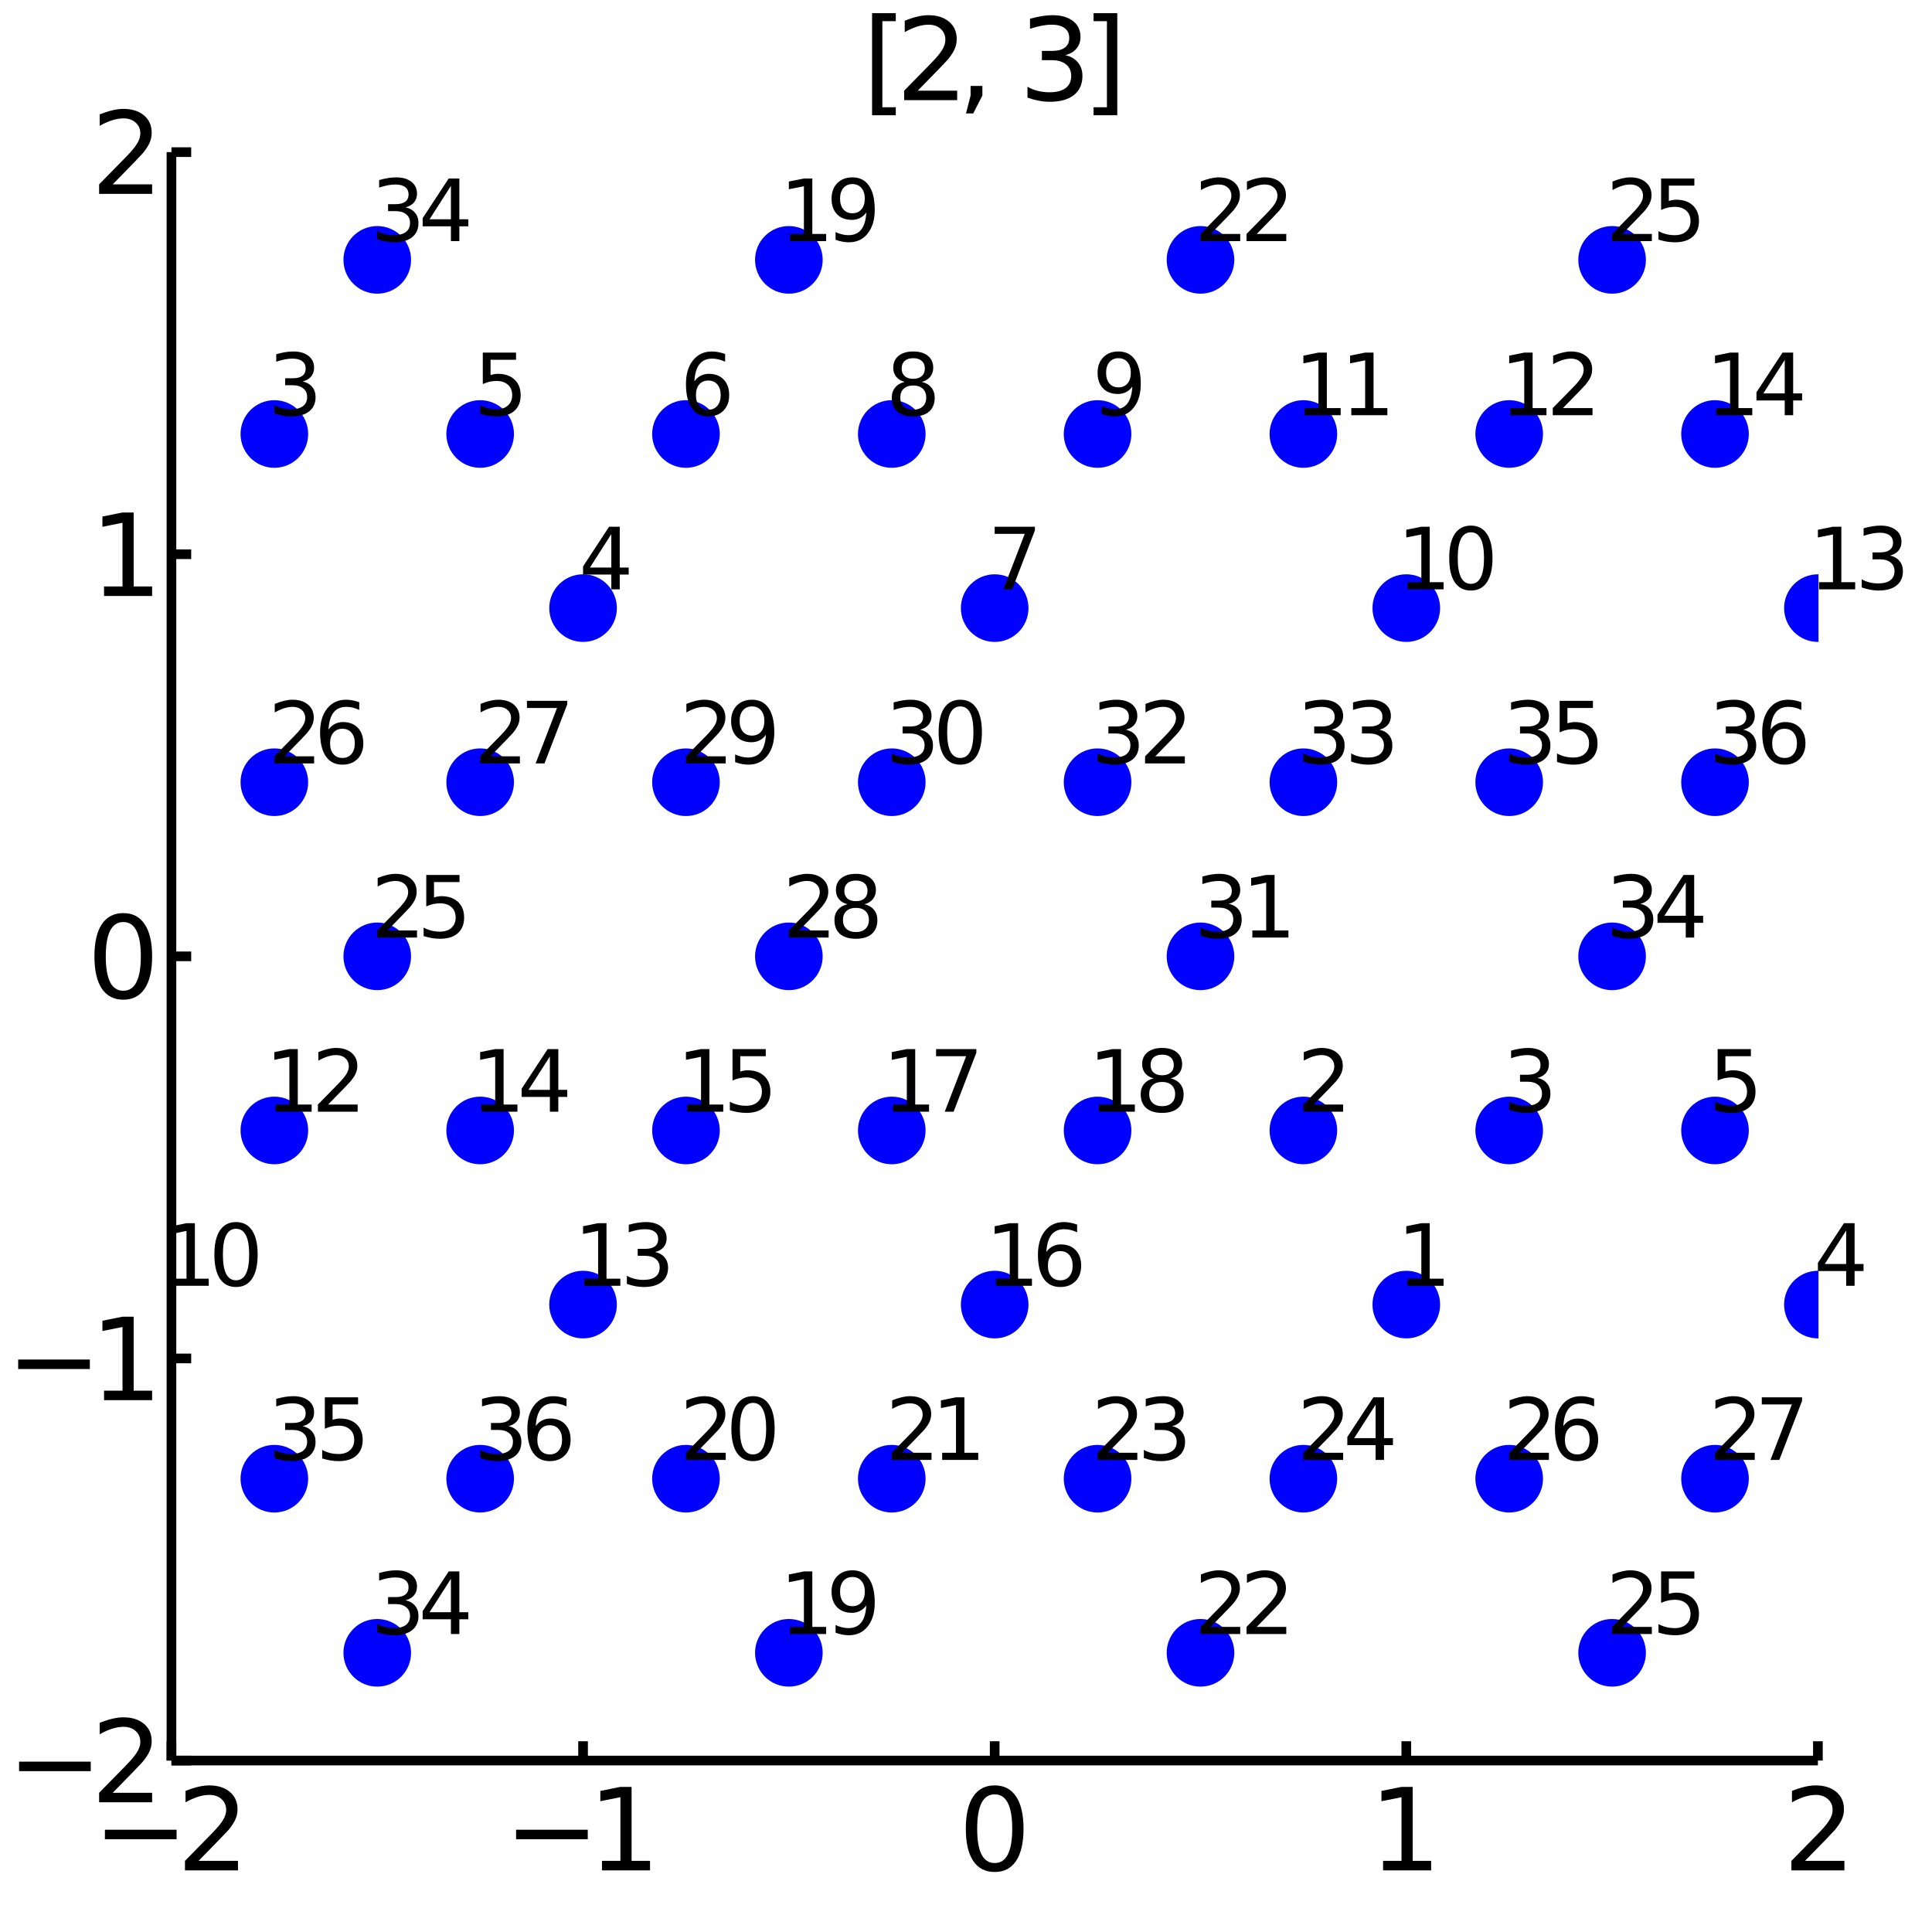 <?xml version="1.0" encoding="utf-8"?>
<svg xmlns="http://www.w3.org/2000/svg" xmlns:xlink="http://www.w3.org/1999/xlink" width="200" height="200" viewBox="0 0 800 800">
<rect x="0" y="0" width="800" height="800" fill="#808080" stroke="none"/>
<defs>
  <clipPath id="clip250">
    <rect x="0" y="0" width="800" height="800"/>
  </clipPath>
</defs>
<path clip-path="url(#clip250)" d="
M0 800 L800 800 L800 0 L0 0  Z
  " fill="#ffffff" fill-rule="evenodd" fill-opacity="1"/>
<defs>
  <clipPath id="clip251">
    <rect x="160" y="80" width="561" height="561"/>
  </clipPath>
</defs>
<path clip-path="url(#clip250)" d="
M70.992 729.008 L752.756 729.008 L752.756 62.992 L70.992 62.992  Z
  " fill="#ffffff" fill-rule="evenodd" fill-opacity="1"/>
<defs>
  <clipPath id="clip252">
    <rect x="70" y="62" width="683" height="667"/>
  </clipPath>
</defs>
<polyline clip-path="url(#clip250)" style="stroke:#000000; stroke-width:4; stroke-opacity:1; fill:none" points="
  70.992,729.008 752.756,729.008 
  "/>
<polyline clip-path="url(#clip250)" style="stroke:#000000; stroke-width:4; stroke-opacity:1; fill:none" points="
  70.992,729.008 70.992,62.992 
  "/>
<polyline clip-path="url(#clip250)" style="stroke:#000000; stroke-width:4; stroke-opacity:1; fill:none" points="
  70.992,729.008 70.992,721.016 
  "/>
<polyline clip-path="url(#clip250)" style="stroke:#000000; stroke-width:4; stroke-opacity:1; fill:none" points="
  241.433,729.008 241.433,721.016 
  "/>
<polyline clip-path="url(#clip250)" style="stroke:#000000; stroke-width:4; stroke-opacity:1; fill:none" points="
  411.874,729.008 411.874,721.016 
  "/>
<polyline clip-path="url(#clip250)" style="stroke:#000000; stroke-width:4; stroke-opacity:1; fill:none" points="
  582.315,729.008 582.315,721.016 
  "/>
<polyline clip-path="url(#clip250)" style="stroke:#000000; stroke-width:4; stroke-opacity:1; fill:none" points="
  752.756,729.008 752.756,721.016 
  "/>
<polyline clip-path="url(#clip250)" style="stroke:#000000; stroke-width:4; stroke-opacity:1; fill:none" points="
  70.992,729.008 79.173,729.008 
  "/>
<polyline clip-path="url(#clip250)" style="stroke:#000000; stroke-width:4; stroke-opacity:1; fill:none" points="
  70.992,562.504 79.173,562.504 
  "/>
<polyline clip-path="url(#clip250)" style="stroke:#000000; stroke-width:4; stroke-opacity:1; fill:none" points="
  70.992,396 79.173,396 
  "/>
<polyline clip-path="url(#clip250)" style="stroke:#000000; stroke-width:4; stroke-opacity:1; fill:none" points="
  70.992,229.496 79.173,229.496 
  "/>
<polyline clip-path="url(#clip250)" style="stroke:#000000; stroke-width:4; stroke-opacity:1; fill:none" points="
  70.992,62.992 79.173,62.992 
  "/>
<path clip-path="url(#clip250)" d="M 0 0 M43.446 757.651 L73.122 757.651 L73.122 761.586 L43.446 761.586 L43.446 757.651 Z" fill="#000000" fill-rule="evenodd" fill-opacity="1" /><path clip-path="url(#clip250)" d="M 0 0 M82.219 770.545 L98.538 770.545 L98.538 774.48 L76.594 774.48 L76.594 770.545 Q79.256 767.79 83.839 763.16 Q88.446 758.508 89.626 757.165 Q91.872 754.642 92.751 752.906 Q93.654 751.147 93.654 749.457 Q93.654 746.702 91.71 744.966 Q89.788 743.23 86.686 743.23 Q84.487 743.23 82.034 743.994 Q79.603 744.758 76.825 746.309 L76.825 741.587 Q79.65 740.452 82.103 739.874 Q84.557 739.295 86.594 739.295 Q91.964 739.295 95.159 741.98 Q98.353 744.665 98.353 749.156 Q98.353 751.286 97.543 753.207 Q96.756 755.105 94.649 757.698 Q94.071 758.369 90.969 761.586 Q87.867 764.781 82.219 770.545 Z" fill="#000000" fill-rule="evenodd" fill-opacity="1" /><path clip-path="url(#clip250)" d="M 0 0 M213.702 757.651 L243.378 757.651 L243.378 761.586 L213.702 761.586 L213.702 757.651 Z" fill="#000000" fill-rule="evenodd" fill-opacity="1" /><path clip-path="url(#clip250)" d="M 0 0 M249.257 770.545 L256.896 770.545 L256.896 744.179 L248.586 745.846 L248.586 741.587 L256.85 739.92 L261.526 739.92 L261.526 770.545 L269.164 770.545 L269.164 774.48 L249.257 774.48 L249.257 770.545 Z" fill="#000000" fill-rule="evenodd" fill-opacity="1" /><path clip-path="url(#clip250)" d="M 0 0 M411.874 742.999 Q408.263 742.999 406.434 746.563 Q404.629 750.105 404.629 757.235 Q404.629 764.341 406.434 767.906 Q408.263 771.447 411.874 771.447 Q415.508 771.447 417.314 767.906 Q419.142 764.341 419.142 757.235 Q419.142 750.105 417.314 746.563 Q415.508 742.999 411.874 742.999 M411.874 739.295 Q417.684 739.295 420.74 743.901 Q423.818 748.485 423.818 757.235 Q423.818 765.961 420.74 770.568 Q417.684 775.151 411.874 775.151 Q406.064 775.151 402.985 770.568 Q399.93 765.961 399.93 757.235 Q399.93 748.485 402.985 743.901 Q406.064 739.295 411.874 739.295 Z" fill="#000000" fill-rule="evenodd" fill-opacity="1" /><path clip-path="url(#clip250)" d="M 0 0 M572.697 770.545 L580.336 770.545 L580.336 744.179 L572.026 745.846 L572.026 741.587 L580.29 739.92 L584.965 739.92 L584.965 770.545 L592.604 770.545 L592.604 774.48 L572.697 774.48 L572.697 770.545 Z" fill="#000000" fill-rule="evenodd" fill-opacity="1" /><path clip-path="url(#clip250)" d="M 0 0 M747.409 770.545 L763.728 770.545 L763.728 774.48 L741.784 774.48 L741.784 770.545 Q744.446 767.79 749.029 763.16 Q753.636 758.508 754.816 757.165 Q757.061 754.642 757.941 752.906 Q758.844 751.147 758.844 749.457 Q758.844 746.702 756.899 744.966 Q754.978 743.23 751.876 743.23 Q749.677 743.23 747.224 743.994 Q744.793 744.758 742.015 746.309 L742.015 741.587 Q744.839 740.452 747.293 739.874 Q749.747 739.295 751.784 739.295 Q757.154 739.295 760.348 741.98 Q763.543 744.665 763.543 749.156 Q763.543 751.286 762.733 753.207 Q761.946 755.105 759.839 757.698 Q759.261 758.369 756.159 761.586 Q753.057 764.781 747.409 770.545 Z" fill="#000000" fill-rule="evenodd" fill-opacity="1" /><path clip-path="url(#clip250)" d="M 0 0 M7.9 729.459 L37.576 729.459 L37.576 733.394 L7.9 733.394 L7.9 729.459 Z" fill="#000000" fill-rule="evenodd" fill-opacity="1" /><path clip-path="url(#clip250)" d="M 0 0 M46.673 742.353 L62.992 742.353 L62.992 746.288 L41.048 746.288 L41.048 742.353 Q43.71 739.598 48.293 734.968 Q52.9 730.316 54.08 728.973 Q56.325 726.45 57.205 724.714 Q58.108 722.955 58.108 721.265 Q58.108 718.51 56.163 716.774 Q54.242 715.038 51.14 715.038 Q48.941 715.038 46.488 715.802 Q44.057 716.566 41.279 718.117 L41.279 713.395 Q44.103 712.26 46.557 711.682 Q49.011 711.103 51.048 711.103 Q56.418 711.103 59.612 713.788 Q62.807 716.473 62.807 720.964 Q62.807 723.094 61.997 725.015 Q61.21 726.913 59.103 729.506 Q58.525 730.177 55.423 733.394 Q52.321 736.589 46.673 742.353 Z" fill="#000000" fill-rule="evenodd" fill-opacity="1" /><path clip-path="url(#clip250)" d="M 0 0 M7.529 562.955 L37.205 562.955 L37.205 566.89 L7.529 566.89 L7.529 562.955 Z" fill="#000000" fill-rule="evenodd" fill-opacity="1" /><path clip-path="url(#clip250)" d="M 0 0 M43.085 575.849 L50.724 575.849 L50.724 549.483 L42.413 551.15 L42.413 546.891 L50.677 545.224 L55.353 545.224 L55.353 575.849 L62.992 575.849 L62.992 579.784 L43.085 579.784 L43.085 575.849 Z" fill="#000000" fill-rule="evenodd" fill-opacity="1" /><path clip-path="url(#clip250)" d="M 0 0 M51.048 381.799 Q47.437 381.799 45.608 385.363 Q43.802 388.905 43.802 396.035 Q43.802 403.141 45.608 406.706 Q47.437 410.248 51.048 410.248 Q54.682 410.248 56.487 406.706 Q58.316 403.141 58.316 396.035 Q58.316 388.905 56.487 385.363 Q54.682 381.799 51.048 381.799 M51.048 378.095 Q56.858 378.095 59.913 382.701 Q62.992 387.285 62.992 396.035 Q62.992 404.762 59.913 409.368 Q56.858 413.951 51.048 413.951 Q45.238 413.951 42.159 409.368 Q39.103 404.762 39.103 396.035 Q39.103 387.285 42.159 382.701 Q45.238 378.095 51.048 378.095 Z" fill="#000000" fill-rule="evenodd" fill-opacity="1" /><path clip-path="url(#clip250)" d="M 0 0 M43.085 242.841 L50.724 242.841 L50.724 216.475 L42.413 218.142 L42.413 213.883 L50.677 212.216 L55.353 212.216 L55.353 242.841 L62.992 242.841 L62.992 246.776 L43.085 246.776 L43.085 242.841 Z" fill="#000000" fill-rule="evenodd" fill-opacity="1" /><path clip-path="url(#clip250)" d="M 0 0 M46.673 76.337 L62.992 76.337 L62.992 80.272 L41.048 80.272 L41.048 76.337 Q43.71 73.582 48.293 68.953 Q52.9 64.3 54.08 62.957 Q56.325 60.434 57.205 58.698 Q58.108 56.939 58.108 55.249 Q58.108 52.495 56.163 50.758 Q54.242 49.022 51.14 49.022 Q48.941 49.022 46.488 49.786 Q44.057 50.55 41.279 52.101 L41.279 47.379 Q44.103 46.245 46.557 45.666 Q49.011 45.087 51.048 45.087 Q56.418 45.087 59.612 47.772 Q62.807 50.458 62.807 54.948 Q62.807 57.078 61.997 58.999 Q61.21 60.897 59.103 63.49 Q58.525 64.161 55.423 67.379 Q52.321 70.573 46.673 76.337 Z" fill="#000000" fill-rule="evenodd" fill-opacity="1" /><path clip-path="url(#clip250)" d="M 0 0 M361.11 5.454 L370.925 5.454 L370.925 8.764 L365.37 8.764 L365.37 44.412 L370.925 44.412 L370.925 47.722 L361.11 47.722 L361.11 5.454 Z" fill="#000000" fill-rule="evenodd" fill-opacity="1" /><path clip-path="url(#clip250)" d="M 0 0 M380.022 37.537 L396.342 37.537 L396.342 41.472 L374.397 41.472 L374.397 37.537 Q377.059 34.782 381.643 30.153 Q386.249 25.5 387.43 24.157 Q389.675 21.634 390.555 19.898 Q391.457 18.139 391.457 16.449 Q391.457 13.694 389.513 11.958 Q387.592 10.222 384.49 10.222 Q382.291 10.222 379.837 10.986 Q377.407 11.75 374.629 13.301 L374.629 8.579 Q377.453 7.444 379.907 6.866 Q382.36 6.287 384.397 6.287 Q389.768 6.287 392.962 8.972 Q396.157 11.657 396.157 16.148 Q396.157 18.278 395.346 20.199 Q394.559 22.097 392.453 24.69 Q391.874 25.361 388.772 28.579 Q385.67 31.773 380.022 37.537 Z" fill="#000000" fill-rule="evenodd" fill-opacity="1" /><path clip-path="url(#clip250)" d="M 0 0 M401.897 35.592 L406.781 35.592 L406.781 39.574 L402.985 46.981 L399.999 46.981 L401.897 39.574 L401.897 35.592 Z" fill="#000000" fill-rule="evenodd" fill-opacity="1" /><path clip-path="url(#clip250)" d="M 0 0 M441.087 22.838 Q444.443 23.555 446.318 25.824 Q448.216 28.092 448.216 31.426 Q448.216 36.541 444.698 39.342 Q441.179 42.143 434.698 42.143 Q432.522 42.143 430.207 41.703 Q427.916 41.287 425.462 40.43 L425.462 35.916 Q427.406 37.051 429.721 37.629 Q432.036 38.208 434.559 38.208 Q438.957 38.208 441.249 36.472 Q443.564 34.736 443.564 31.426 Q443.564 28.37 441.411 26.657 Q439.281 24.921 435.462 24.921 L431.434 24.921 L431.434 21.079 L435.647 21.079 Q439.096 21.079 440.925 19.713 Q442.753 18.324 442.753 15.731 Q442.753 13.069 440.855 11.657 Q438.98 10.222 435.462 10.222 Q433.541 10.222 431.342 10.639 Q429.142 11.056 426.504 11.935 L426.504 7.768 Q429.166 7.028 431.48 6.657 Q433.818 6.287 435.879 6.287 Q441.203 6.287 444.304 8.718 Q447.406 11.125 447.406 15.245 Q447.406 18.116 445.763 20.106 Q444.119 22.074 441.087 22.838 Z" fill="#000000" fill-rule="evenodd" fill-opacity="1" /><path clip-path="url(#clip250)" d="M 0 0 M462.638 5.454 L462.638 47.722 L452.823 47.722 L452.823 44.412 L458.355 44.412 L458.355 8.764 L452.823 8.764 L452.823 5.454 L462.638 5.454 Z" fill="#000000" fill-rule="evenodd" fill-opacity="1" /><circle clip-path="url(#clip252)" cx="582.315" cy="540.197" r="14" fill="#0000ff" fill-rule="evenodd" fill-opacity="1" stroke="none"/>
<circle clip-path="url(#clip252)" cx="539.705" cy="468.098" r="14" fill="#0000ff" fill-rule="evenodd" fill-opacity="1" stroke="none"/>
<circle clip-path="url(#clip252)" cx="624.925" cy="468.098" r="14" fill="#0000ff" fill-rule="evenodd" fill-opacity="1" stroke="none"/>
<circle clip-path="url(#clip252)" cx="411.874" cy="540.197" r="14" fill="#0000ff" fill-rule="evenodd" fill-opacity="1" stroke="none"/>
<circle clip-path="url(#clip252)" cx="369.264" cy="468.098" r="14" fill="#0000ff" fill-rule="evenodd" fill-opacity="1" stroke="none"/>
<circle clip-path="url(#clip252)" cx="454.484" cy="468.098" r="14" fill="#0000ff" fill-rule="evenodd" fill-opacity="1" stroke="none"/>
<circle clip-path="url(#clip252)" cx="326.654" cy="684.393" r="14" fill="#0000ff" fill-rule="evenodd" fill-opacity="1" stroke="none"/>
<circle clip-path="url(#clip252)" cx="284.043" cy="612.295" r="14" fill="#0000ff" fill-rule="evenodd" fill-opacity="1" stroke="none"/>
<circle clip-path="url(#clip252)" cx="369.264" cy="612.295" r="14" fill="#0000ff" fill-rule="evenodd" fill-opacity="1" stroke="none"/>
<circle clip-path="url(#clip252)" cx="497.094" cy="684.393" r="14" fill="#0000ff" fill-rule="evenodd" fill-opacity="1" stroke="none"/>
<circle clip-path="url(#clip252)" cx="454.484" cy="612.295" r="14" fill="#0000ff" fill-rule="evenodd" fill-opacity="1" stroke="none"/>
<circle clip-path="url(#clip252)" cx="539.705" cy="612.295" r="14" fill="#0000ff" fill-rule="evenodd" fill-opacity="1" stroke="none"/>
<circle clip-path="url(#clip252)" cx="667.535" cy="684.393" r="14" fill="#0000ff" fill-rule="evenodd" fill-opacity="1" stroke="none"/>
<circle clip-path="url(#clip252)" cx="624.925" cy="612.295" r="14" fill="#0000ff" fill-rule="evenodd" fill-opacity="1" stroke="none"/>
<circle clip-path="url(#clip252)" cx="710.146" cy="612.295" r="14" fill="#0000ff" fill-rule="evenodd" fill-opacity="1" stroke="none"/>
<circle clip-path="url(#clip252)" cx="156.213" cy="684.393" r="14" fill="#0000ff" fill-rule="evenodd" fill-opacity="1" stroke="none"/>
<circle clip-path="url(#clip252)" cx="113.602" cy="612.295" r="14" fill="#0000ff" fill-rule="evenodd" fill-opacity="1" stroke="none"/>
<circle clip-path="url(#clip252)" cx="198.823" cy="612.295" r="14" fill="#0000ff" fill-rule="evenodd" fill-opacity="1" stroke="none"/>
<path clip-path="url(#clip250)" d="M 0 0 M582.818 529.469 L588.548 529.469 L588.548 509.695 L582.315 510.945 L582.315 507.751 L588.513 506.501 L592.02 506.501 L592.02 529.469 L597.749 529.469 L597.749 532.421 L582.818 532.421 L582.818 529.469 Z" fill="#000000" fill-rule="evenodd" fill-opacity="1" /><path clip-path="url(#clip250)" d="M 0 0 M543.923 457.371 L556.163 457.371 L556.163 460.322 L539.705 460.322 L539.705 457.371 Q541.701 455.305 545.139 451.833 Q548.594 448.343 549.479 447.336 Q551.163 445.444 551.823 444.142 Q552.5 442.822 552.5 441.555 Q552.5 439.489 551.041 438.187 Q549.601 436.885 547.274 436.885 Q545.625 436.885 543.785 437.458 Q541.962 438.031 539.878 439.194 L539.878 435.652 Q541.996 434.802 543.837 434.368 Q545.677 433.934 547.205 433.934 Q551.232 433.934 553.628 435.947 Q556.024 437.961 556.024 441.329 Q556.024 442.927 555.416 444.368 Q554.826 445.791 553.246 447.736 Q552.812 448.239 550.486 450.652 Q548.16 453.048 543.923 457.371 Z" fill="#000000" fill-rule="evenodd" fill-opacity="1" /><path clip-path="url(#clip250)" d="M 0 0 M636.644 446.347 Q639.161 446.885 640.567 448.586 Q641.991 450.288 641.991 452.788 Q641.991 456.624 639.352 458.725 Q636.713 460.826 631.852 460.826 Q630.22 460.826 628.484 460.496 Q626.765 460.183 624.925 459.541 L624.925 456.156 Q626.384 457.006 628.12 457.44 Q629.856 457.874 631.748 457.874 Q635.047 457.874 636.765 456.572 Q638.502 455.27 638.502 452.788 Q638.502 450.496 636.887 449.211 Q635.29 447.909 632.425 447.909 L629.404 447.909 L629.404 445.027 L632.564 445.027 Q635.151 445.027 636.522 444.003 Q637.894 442.961 637.894 441.017 Q637.894 439.02 636.47 437.961 Q635.064 436.885 632.425 436.885 Q630.984 436.885 629.335 437.197 Q627.686 437.51 625.706 438.17 L625.706 435.045 Q627.703 434.489 629.439 434.211 Q631.193 433.934 632.738 433.934 Q636.731 433.934 639.057 435.756 Q641.383 437.562 641.383 440.652 Q641.383 442.805 640.151 444.298 Q638.918 445.774 636.644 446.347 Z" fill="#000000" fill-rule="evenodd" fill-opacity="1" /><path clip-path="url(#clip250)" d="M 0 0 M412.377 529.469 L418.107 529.469 L418.107 509.695 L411.874 510.945 L411.874 507.751 L418.072 506.501 L421.579 506.501 L421.579 529.469 L427.308 529.469 L427.308 532.421 L412.377 532.421 L412.377 529.469 Z" fill="#000000" fill-rule="evenodd" fill-opacity="1" /><path clip-path="url(#clip250)" d="M 0 0 M439.044 518.063 Q436.683 518.063 435.294 519.678 Q433.923 521.292 433.923 524.105 Q433.923 526.9 435.294 528.532 Q436.683 530.146 439.044 530.146 Q441.405 530.146 442.777 528.532 Q444.166 526.9 444.166 524.105 Q444.166 521.292 442.777 519.678 Q441.405 518.063 439.044 518.063 M446.006 507.074 L446.006 510.268 Q444.686 509.643 443.332 509.313 Q441.995 508.983 440.676 508.983 Q437.204 508.983 435.363 511.327 Q433.541 513.671 433.28 518.41 Q434.304 516.9 435.85 516.101 Q437.395 515.285 439.252 515.285 Q443.159 515.285 445.416 517.664 Q447.69 520.025 447.69 524.105 Q447.69 528.098 445.329 530.511 Q442.968 532.924 439.044 532.924 Q434.548 532.924 432.169 529.487 Q429.791 526.032 429.791 519.487 Q429.791 513.341 432.707 509.695 Q435.624 506.032 440.537 506.032 Q441.856 506.032 443.193 506.292 Q444.547 506.553 446.006 507.074 Z" fill="#000000" fill-rule="evenodd" fill-opacity="1" /><path clip-path="url(#clip250)" d="M 0 0 M369.767 457.371 L375.496 457.371 L375.496 437.597 L369.264 438.847 L369.264 435.652 L375.462 434.402 L378.969 434.402 L378.969 457.371 L384.698 457.371 L384.698 460.322 L369.767 460.322 L369.767 457.371 Z" fill="#000000" fill-rule="evenodd" fill-opacity="1" /><path clip-path="url(#clip250)" d="M 0 0 M387.614 434.402 L404.281 434.402 L404.281 435.895 L394.871 460.322 L391.208 460.322 L400.062 437.354 L387.614 437.354 L387.614 434.402 Z" fill="#000000" fill-rule="evenodd" fill-opacity="1" /><path clip-path="url(#clip250)" d="M 0 0 M454.988 457.371 L460.717 457.371 L460.717 437.597 L454.484 438.847 L454.484 435.652 L460.682 434.402 L464.189 434.402 L464.189 457.371 L469.918 457.371 L469.918 460.322 L454.988 460.322 L454.988 457.371 Z" fill="#000000" fill-rule="evenodd" fill-opacity="1" /><path clip-path="url(#clip250)" d="M 0 0 M481.22 448.013 Q478.72 448.013 477.279 449.35 Q475.856 450.687 475.856 453.031 Q475.856 455.374 477.279 456.711 Q478.72 458.048 481.22 458.048 Q483.72 458.048 485.161 456.711 Q486.602 455.357 486.602 453.031 Q486.602 450.687 485.161 449.35 Q483.738 448.013 481.22 448.013 M477.713 446.52 Q475.456 445.965 474.189 444.42 Q472.939 442.874 472.939 440.652 Q472.939 437.545 475.144 435.739 Q477.366 433.934 481.22 433.934 Q485.092 433.934 487.297 435.739 Q489.501 437.545 489.501 440.652 Q489.501 442.874 488.234 444.42 Q486.984 445.965 484.745 446.52 Q487.279 447.111 488.685 448.829 Q490.109 450.548 490.109 453.031 Q490.109 456.798 487.8 458.812 Q485.508 460.826 481.22 460.826 Q476.932 460.826 474.623 458.812 Q472.331 456.798 472.331 453.031 Q472.331 450.548 473.755 448.829 Q475.179 447.111 477.713 446.52 M476.429 440.982 Q476.429 442.996 477.679 444.124 Q478.946 445.253 481.22 445.253 Q483.477 445.253 484.745 444.124 Q486.029 442.996 486.029 440.982 Q486.029 438.968 484.745 437.84 Q483.477 436.711 481.22 436.711 Q478.946 436.711 477.679 437.84 Q476.429 438.968 476.429 440.982 Z" fill="#000000" fill-rule="evenodd" fill-opacity="1" /><path clip-path="url(#clip250)" d="M 0 0 M327.157 673.666 L332.886 673.666 L332.886 653.892 L326.654 655.142 L326.654 651.947 L332.851 650.697 L336.358 650.697 L336.358 673.666 L342.087 673.666 L342.087 676.617 L327.157 676.617 L327.157 673.666 Z" fill="#000000" fill-rule="evenodd" fill-opacity="1" /><path clip-path="url(#clip250)" d="M 0 0 M345.994 676.079 L345.994 672.885 Q347.313 673.51 348.667 673.84 Q350.021 674.169 351.324 674.169 Q354.796 674.169 356.619 671.843 Q358.459 669.499 358.719 664.742 Q357.712 666.235 356.167 667.034 Q354.622 667.833 352.747 667.833 Q348.858 667.833 346.584 665.489 Q344.327 663.128 344.327 659.048 Q344.327 655.055 346.688 652.642 Q349.049 650.229 352.973 650.229 Q357.469 650.229 359.83 653.683 Q362.209 657.121 362.209 663.683 Q362.209 669.812 359.292 673.475 Q356.393 677.121 351.48 677.121 Q350.16 677.121 348.806 676.86 Q347.452 676.6 345.994 676.079 M352.973 665.09 Q355.334 665.09 356.705 663.475 Q358.094 661.86 358.094 659.048 Q358.094 656.253 356.705 654.638 Q355.334 653.006 352.973 653.006 Q350.612 653.006 349.223 654.638 Q347.851 656.253 347.851 659.048 Q347.851 661.86 349.223 663.475 Q350.612 665.09 352.973 665.09 Z" fill="#000000" fill-rule="evenodd" fill-opacity="1" /><path clip-path="url(#clip250)" d="M 0 0 M288.262 601.568 L300.502 601.568 L300.502 604.519 L284.043 604.519 L284.043 601.568 Q286.04 599.502 289.477 596.029 Q292.932 592.54 293.818 591.533 Q295.502 589.641 296.161 588.338 Q296.838 587.019 296.838 585.752 Q296.838 583.686 295.38 582.384 Q293.939 581.082 291.613 581.082 Q289.963 581.082 288.123 581.654 Q286.3 582.227 284.217 583.391 L284.217 579.849 Q286.335 578.998 288.175 578.564 Q290.015 578.13 291.543 578.13 Q295.571 578.13 297.967 580.144 Q300.363 582.158 300.363 585.526 Q300.363 587.123 299.755 588.564 Q299.165 589.988 297.585 591.932 Q297.151 592.436 294.824 594.849 Q292.498 597.245 288.262 601.568 Z" fill="#000000" fill-rule="evenodd" fill-opacity="1" /><path clip-path="url(#clip250)" d="M 0 0 M311.804 580.908 Q309.095 580.908 307.724 583.582 Q306.37 586.238 306.37 591.585 Q306.37 596.915 307.724 599.588 Q309.095 602.245 311.804 602.245 Q314.529 602.245 315.883 599.588 Q317.255 596.915 317.255 591.585 Q317.255 586.238 315.883 583.582 Q314.529 580.908 311.804 580.908 M311.804 578.13 Q316.161 578.13 318.453 581.585 Q320.762 585.023 320.762 591.585 Q320.762 598.13 318.453 601.585 Q316.161 605.022 311.804 605.022 Q307.446 605.022 305.137 601.585 Q302.845 598.13 302.845 591.585 Q302.845 585.023 305.137 581.585 Q307.446 578.13 311.804 578.13 Z" fill="#000000" fill-rule="evenodd" fill-opacity="1" /><path clip-path="url(#clip250)" d="M 0 0 M373.483 601.568 L385.722 601.568 L385.722 604.519 L369.264 604.519 L369.264 601.568 Q371.26 599.502 374.698 596.029 Q378.153 592.54 379.038 591.533 Q380.722 589.641 381.382 588.338 Q382.059 587.019 382.059 585.752 Q382.059 583.686 380.601 582.384 Q379.16 581.082 376.833 581.082 Q375.184 581.082 373.344 581.654 Q371.521 582.227 369.437 583.391 L369.437 579.849 Q371.555 578.998 373.396 578.564 Q375.236 578.13 376.764 578.13 Q380.791 578.13 383.187 580.144 Q385.583 582.158 385.583 585.526 Q385.583 587.123 384.976 588.564 Q384.385 589.988 382.805 591.932 Q382.371 592.436 380.045 594.849 Q377.719 597.245 373.483 601.568 Z" fill="#000000" fill-rule="evenodd" fill-opacity="1" /><path clip-path="url(#clip250)" d="M 0 0 M390.132 601.568 L395.861 601.568 L395.861 581.793 L389.628 583.043 L389.628 579.849 L395.826 578.599 L399.333 578.599 L399.333 601.568 L405.062 601.568 L405.062 604.519 L390.132 604.519 L390.132 601.568 Z" fill="#000000" fill-rule="evenodd" fill-opacity="1" /><path clip-path="url(#clip250)" d="M 0 0 M501.313 673.666 L513.553 673.666 L513.553 676.617 L497.094 676.617 L497.094 673.666 Q499.091 671.6 502.528 668.128 Q505.983 664.638 506.869 663.631 Q508.553 661.739 509.212 660.437 Q509.89 659.117 509.89 657.85 Q509.89 655.784 508.431 654.482 Q506.99 653.18 504.664 653.18 Q503.015 653.18 501.174 653.753 Q499.351 654.326 497.268 655.489 L497.268 651.947 Q499.386 651.097 501.226 650.663 Q503.067 650.229 504.594 650.229 Q508.622 650.229 511.018 652.242 Q513.414 654.256 513.414 657.624 Q513.414 659.222 512.806 660.663 Q512.216 662.086 510.636 664.031 Q510.202 664.534 507.876 666.947 Q505.549 669.343 501.313 673.666 Z" fill="#000000" fill-rule="evenodd" fill-opacity="1" /><path clip-path="url(#clip250)" d="M 0 0 M520.376 673.666 L532.615 673.666 L532.615 676.617 L516.157 676.617 L516.157 673.666 Q518.153 671.6 521.591 668.128 Q525.046 664.638 525.931 663.631 Q527.615 661.739 528.275 660.437 Q528.952 659.117 528.952 657.85 Q528.952 655.784 527.494 654.482 Q526.053 653.18 523.726 653.18 Q522.077 653.18 520.237 653.753 Q518.414 654.326 516.33 655.489 L516.33 651.947 Q518.449 651.097 520.289 650.663 Q522.129 650.229 523.657 650.229 Q527.685 650.229 530.08 652.242 Q532.476 654.256 532.476 657.624 Q532.476 659.222 531.869 660.663 Q531.278 662.086 529.698 664.031 Q529.264 664.534 526.938 666.947 Q524.612 669.343 520.376 673.666 Z" fill="#000000" fill-rule="evenodd" fill-opacity="1" /><path clip-path="url(#clip250)" d="M 0 0 M458.703 601.568 L470.942 601.568 L470.942 604.519 L454.484 604.519 L454.484 601.568 Q456.481 599.502 459.918 596.029 Q463.373 592.54 464.259 591.533 Q465.943 589.641 466.602 588.338 Q467.279 587.019 467.279 585.752 Q467.279 583.686 465.821 582.384 Q464.38 581.082 462.054 581.082 Q460.404 581.082 458.564 581.654 Q456.741 582.227 454.658 583.391 L454.658 579.849 Q456.776 578.998 458.616 578.564 Q460.456 578.13 461.984 578.13 Q466.012 578.13 468.408 580.144 Q470.804 582.158 470.804 585.526 Q470.804 587.123 470.196 588.564 Q469.606 589.988 468.026 591.932 Q467.592 592.436 465.265 594.849 Q462.939 597.245 458.703 601.568 Z" fill="#000000" fill-rule="evenodd" fill-opacity="1" /><path clip-path="url(#clip250)" d="M 0 0 M485.37 590.543 Q487.887 591.082 489.293 592.783 Q490.717 594.484 490.717 596.984 Q490.717 600.821 488.078 602.922 Q485.439 605.022 480.578 605.022 Q478.946 605.022 477.21 604.693 Q475.491 604.38 473.651 603.738 L473.651 600.352 Q475.109 601.203 476.845 601.637 Q478.581 602.071 480.474 602.071 Q483.772 602.071 485.491 600.769 Q487.227 599.467 487.227 596.984 Q487.227 594.693 485.613 593.408 Q484.015 592.106 481.151 592.106 L478.13 592.106 L478.13 589.224 L481.29 589.224 Q483.876 589.224 485.248 588.2 Q486.619 587.158 486.619 585.214 Q486.619 583.217 485.196 582.158 Q483.79 581.082 481.151 581.082 Q479.71 581.082 478.061 581.394 Q476.411 581.707 474.432 582.366 L474.432 579.241 Q476.429 578.686 478.165 578.408 Q479.918 578.13 481.463 578.13 Q485.456 578.13 487.783 579.953 Q490.109 581.759 490.109 584.849 Q490.109 587.002 488.876 588.495 Q487.644 589.97 485.37 590.543 Z" fill="#000000" fill-rule="evenodd" fill-opacity="1" /><path clip-path="url(#clip250)" d="M 0 0 M543.923 601.568 L556.163 601.568 L556.163 604.519 L539.705 604.519 L539.705 601.568 Q541.701 599.502 545.139 596.029 Q548.594 592.54 549.479 591.533 Q551.163 589.641 551.823 588.338 Q552.5 587.019 552.5 585.752 Q552.5 583.686 551.041 582.384 Q549.601 581.082 547.274 581.082 Q545.625 581.082 543.785 581.654 Q541.962 582.227 539.878 583.391 L539.878 579.849 Q541.996 578.998 543.837 578.564 Q545.677 578.13 547.205 578.13 Q551.232 578.13 553.628 580.144 Q556.024 582.158 556.024 585.526 Q556.024 587.123 555.416 588.564 Q554.826 589.988 553.246 591.932 Q552.812 592.436 550.486 594.849 Q548.16 597.245 543.923 601.568 Z" fill="#000000" fill-rule="evenodd" fill-opacity="1" /><path clip-path="url(#clip250)" d="M 0 0 M569.6 581.654 L560.746 595.491 L569.6 595.491 L569.6 581.654 M568.68 578.599 L573.09 578.599 L573.09 595.491 L576.788 595.491 L576.788 598.408 L573.09 598.408 L573.09 604.519 L569.6 604.519 L569.6 598.408 L557.899 598.408 L557.899 595.022 L568.68 578.599 Z" fill="#000000" fill-rule="evenodd" fill-opacity="1" /><path clip-path="url(#clip250)" d="M 0 0 M671.754 673.666 L683.994 673.666 L683.994 676.617 L667.535 676.617 L667.535 673.666 Q669.532 671.6 672.969 668.128 Q676.424 664.638 677.31 663.631 Q678.994 661.739 679.653 660.437 Q680.331 659.117 680.331 657.85 Q680.331 655.784 678.872 654.482 Q677.431 653.18 675.105 653.18 Q673.456 653.18 671.615 653.753 Q669.792 654.326 667.709 655.489 L667.709 651.947 Q669.827 651.097 671.667 650.663 Q673.508 650.229 675.035 650.229 Q679.063 650.229 681.459 652.242 Q683.855 654.256 683.855 657.624 Q683.855 659.222 683.247 660.663 Q682.657 662.086 681.077 664.031 Q680.643 664.534 678.317 666.947 Q675.99 669.343 671.754 673.666 Z" fill="#000000" fill-rule="evenodd" fill-opacity="1" /><path clip-path="url(#clip250)" d="M 0 0 M687.83 650.697 L701.598 650.697 L701.598 653.649 L691.042 653.649 L691.042 660.003 Q691.806 659.742 692.57 659.621 Q693.334 659.482 694.098 659.482 Q698.438 659.482 700.973 661.86 Q703.507 664.239 703.507 668.301 Q703.507 672.485 700.903 674.812 Q698.299 677.121 693.56 677.121 Q691.928 677.121 690.226 676.843 Q688.542 676.565 686.737 676.01 L686.737 672.485 Q688.299 673.336 689.966 673.753 Q691.633 674.169 693.49 674.169 Q696.494 674.169 698.247 672.59 Q700.001 671.01 700.001 668.301 Q700.001 665.593 698.247 664.013 Q696.494 662.433 693.49 662.433 Q692.084 662.433 690.678 662.746 Q689.289 663.058 687.83 663.718 L687.83 650.697 Z" fill="#000000" fill-rule="evenodd" fill-opacity="1" /><path clip-path="url(#clip250)" d="M 0 0 M629.144 601.568 L641.383 601.568 L641.383 604.519 L624.925 604.519 L624.925 601.568 Q626.922 599.502 630.359 596.029 Q633.814 592.54 634.699 591.533 Q636.383 589.641 637.043 588.338 Q637.72 587.019 637.72 585.752 Q637.72 583.686 636.262 582.384 Q634.821 581.082 632.495 581.082 Q630.845 581.082 629.005 581.654 Q627.182 582.227 625.099 583.391 L625.099 579.849 Q627.217 578.998 629.057 578.564 Q630.897 578.13 632.425 578.13 Q636.453 578.13 638.849 580.144 Q641.245 582.158 641.245 585.526 Q641.245 587.123 640.637 588.564 Q640.047 589.988 638.467 591.932 Q638.033 592.436 635.706 594.849 Q633.38 597.245 629.144 601.568 Z" fill="#000000" fill-rule="evenodd" fill-opacity="1" /><path clip-path="url(#clip250)" d="M 0 0 M653.119 590.161 Q650.758 590.161 649.37 591.776 Q647.998 593.391 647.998 596.203 Q647.998 598.998 649.37 600.63 Q650.758 602.245 653.119 602.245 Q655.481 602.245 656.852 600.63 Q658.241 598.998 658.241 596.203 Q658.241 593.391 656.852 591.776 Q655.481 590.161 653.119 590.161 M660.081 579.172 L660.081 582.366 Q658.762 581.741 657.408 581.411 Q656.071 581.082 654.751 581.082 Q651.279 581.082 649.439 583.425 Q647.616 585.769 647.356 590.509 Q648.38 588.998 649.925 588.2 Q651.47 587.384 653.328 587.384 Q657.234 587.384 659.491 589.762 Q661.765 592.123 661.765 596.203 Q661.765 600.196 659.404 602.609 Q657.043 605.022 653.119 605.022 Q648.623 605.022 646.245 601.585 Q643.866 598.13 643.866 591.585 Q643.866 585.439 646.783 581.793 Q649.699 578.13 654.613 578.13 Q655.932 578.13 657.269 578.391 Q658.623 578.651 660.081 579.172 Z" fill="#000000" fill-rule="evenodd" fill-opacity="1" /><path clip-path="url(#clip250)" d="M 0 0 M714.364 601.568 L726.604 601.568 L726.604 604.519 L710.146 604.519 L710.146 601.568 Q712.142 599.502 715.58 596.029 Q719.035 592.54 719.92 591.533 Q721.604 589.641 722.264 588.338 Q722.941 587.019 722.941 585.752 Q722.941 583.686 721.482 582.384 Q720.041 581.082 717.715 581.082 Q716.066 581.082 714.226 581.654 Q712.403 582.227 710.319 583.391 L710.319 579.849 Q712.437 578.998 714.278 578.564 Q716.118 578.13 717.646 578.13 Q721.673 578.13 724.069 580.144 Q726.465 582.158 726.465 585.526 Q726.465 587.123 725.857 588.564 Q725.267 589.988 723.687 591.932 Q723.253 592.436 720.927 594.849 Q718.6 597.245 714.364 601.568 Z" fill="#000000" fill-rule="evenodd" fill-opacity="1" /><path clip-path="url(#clip250)" d="M 0 0 M729.521 578.599 L746.187 578.599 L746.187 580.092 L736.777 604.519 L733.114 604.519 L741.968 581.55 L729.521 581.55 L729.521 578.599 Z" fill="#000000" fill-rule="evenodd" fill-opacity="1" /><path clip-path="url(#clip250)" d="M 0 0 M167.931 662.642 Q170.449 663.18 171.855 664.881 Q173.278 666.583 173.278 669.083 Q173.278 672.919 170.64 675.02 Q168.001 677.121 163.14 677.121 Q161.508 677.121 159.772 676.791 Q158.053 676.478 156.213 675.836 L156.213 672.451 Q157.671 673.301 159.407 673.735 Q161.143 674.169 163.035 674.169 Q166.334 674.169 168.053 672.867 Q169.789 671.565 169.789 669.083 Q169.789 666.791 168.174 665.506 Q166.577 664.204 163.713 664.204 L160.692 664.204 L160.692 661.322 L163.851 661.322 Q166.438 661.322 167.81 660.298 Q169.181 659.256 169.181 657.312 Q169.181 655.315 167.758 654.256 Q166.351 653.18 163.713 653.18 Q162.272 653.18 160.622 653.492 Q158.973 653.805 156.994 654.465 L156.994 651.34 Q158.99 650.784 160.726 650.506 Q162.48 650.229 164.025 650.229 Q168.018 650.229 170.344 652.051 Q172.671 653.857 172.671 656.947 Q172.671 659.1 171.438 660.593 Q170.206 662.069 167.931 662.642 Z" fill="#000000" fill-rule="evenodd" fill-opacity="1" /><path clip-path="url(#clip250)" d="M 0 0 M186.716 653.753 L177.862 667.59 L186.716 667.59 L186.716 653.753 M185.796 650.697 L190.205 650.697 L190.205 667.59 L193.903 667.59 L193.903 670.506 L190.205 670.506 L190.205 676.617 L186.716 676.617 L186.716 670.506 L175.015 670.506 L175.015 667.121 L185.796 650.697 Z" fill="#000000" fill-rule="evenodd" fill-opacity="1" /><path clip-path="url(#clip250)" d="M 0 0 M125.321 590.543 Q127.838 591.082 129.245 592.783 Q130.668 594.484 130.668 596.984 Q130.668 600.821 128.029 602.922 Q125.39 605.022 120.529 605.022 Q118.897 605.022 117.161 604.693 Q115.443 604.38 113.602 603.738 L113.602 600.352 Q115.061 601.203 116.797 601.637 Q118.533 602.071 120.425 602.071 Q123.724 602.071 125.443 600.769 Q127.179 599.467 127.179 596.984 Q127.179 594.693 125.564 593.408 Q123.967 592.106 121.102 592.106 L118.082 592.106 L118.082 589.224 L121.241 589.224 Q123.828 589.224 125.2 588.2 Q126.571 587.158 126.571 585.214 Q126.571 583.217 125.147 582.158 Q123.741 581.082 121.102 581.082 Q119.661 581.082 118.012 581.394 Q116.363 581.707 114.384 582.366 L114.384 579.241 Q116.38 578.686 118.116 578.408 Q119.87 578.13 121.415 578.13 Q125.408 578.13 127.734 579.953 Q130.061 581.759 130.061 584.849 Q130.061 587.002 128.828 588.495 Q127.595 589.97 125.321 590.543 Z" fill="#000000" fill-rule="evenodd" fill-opacity="1" /><path clip-path="url(#clip250)" d="M 0 0 M134.505 578.599 L148.272 578.599 L148.272 581.55 L137.717 581.55 L137.717 587.904 Q138.481 587.644 139.245 587.523 Q140.008 587.384 140.772 587.384 Q145.113 587.384 147.647 589.762 Q150.182 592.141 150.182 596.203 Q150.182 600.387 147.578 602.713 Q144.974 605.022 140.234 605.022 Q138.602 605.022 136.901 604.745 Q135.217 604.467 133.411 603.911 L133.411 600.387 Q134.974 601.238 136.64 601.654 Q138.307 602.071 140.165 602.071 Q143.168 602.071 144.922 600.491 Q146.675 598.911 146.675 596.203 Q146.675 593.495 144.922 591.915 Q143.168 590.335 140.165 590.335 Q138.758 590.335 137.352 590.648 Q135.963 590.96 134.505 591.62 L134.505 578.599 Z" fill="#000000" fill-rule="evenodd" fill-opacity="1" /><path clip-path="url(#clip250)" d="M 0 0 M210.542 590.543 Q213.059 591.082 214.465 592.783 Q215.889 594.484 215.889 596.984 Q215.889 600.821 213.25 602.922 Q210.611 605.022 205.75 605.022 Q204.118 605.022 202.382 604.693 Q200.663 604.38 198.823 603.738 L198.823 600.352 Q200.281 601.203 202.017 601.637 Q203.753 602.071 205.646 602.071 Q208.944 602.071 210.663 600.769 Q212.399 599.467 212.399 596.984 Q212.399 594.693 210.785 593.408 Q209.187 592.106 206.323 592.106 L203.302 592.106 L203.302 589.224 L206.462 589.224 Q209.048 589.224 210.42 588.2 Q211.792 587.158 211.792 585.214 Q211.792 583.217 210.368 582.158 Q208.962 581.082 206.323 581.082 Q204.882 581.082 203.233 581.394 Q201.583 581.707 199.604 582.366 L199.604 579.241 Q201.601 578.686 203.337 578.408 Q205.09 578.13 206.635 578.13 Q210.628 578.13 212.955 579.953 Q215.281 581.759 215.281 584.849 Q215.281 587.002 214.048 588.495 Q212.816 589.97 210.542 590.543 Z" fill="#000000" fill-rule="evenodd" fill-opacity="1" /><path clip-path="url(#clip250)" d="M 0 0 M227.625 590.161 Q225.264 590.161 223.875 591.776 Q222.503 593.391 222.503 596.203 Q222.503 598.998 223.875 600.63 Q225.264 602.245 227.625 602.245 Q229.986 602.245 231.357 600.63 Q232.746 598.998 232.746 596.203 Q232.746 593.391 231.357 591.776 Q229.986 590.161 227.625 590.161 M234.587 579.172 L234.587 582.366 Q233.267 581.741 231.913 581.411 Q230.576 581.082 229.257 581.082 Q225.784 581.082 223.944 583.425 Q222.121 585.769 221.861 590.509 Q222.885 588.998 224.43 588.2 Q225.975 587.384 227.833 587.384 Q231.739 587.384 233.996 589.762 Q236.271 592.123 236.271 596.203 Q236.271 600.196 233.909 602.609 Q231.548 605.022 227.625 605.022 Q223.128 605.022 220.75 601.585 Q218.371 598.13 218.371 591.585 Q218.371 585.439 221.288 581.793 Q224.205 578.13 229.118 578.13 Q230.437 578.13 231.774 578.391 Q233.128 578.651 234.587 579.172 Z" fill="#000000" fill-rule="evenodd" fill-opacity="1" /><circle clip-path="url(#clip252)" cx="113.602" cy="179.705" r="14" fill="#0000ff" fill-rule="evenodd" fill-opacity="1" stroke="none"/>
<circle clip-path="url(#clip252)" cx="113.602" cy="468.098" r="14" fill="#0000ff" fill-rule="evenodd" fill-opacity="1" stroke="none"/>
<circle clip-path="url(#clip252)" cx="241.433" cy="540.197" r="14" fill="#0000ff" fill-rule="evenodd" fill-opacity="1" stroke="none"/>
<circle clip-path="url(#clip252)" cx="198.823" cy="468.098" r="14" fill="#0000ff" fill-rule="evenodd" fill-opacity="1" stroke="none"/>
<circle clip-path="url(#clip252)" cx="284.043" cy="468.098" r="14" fill="#0000ff" fill-rule="evenodd" fill-opacity="1" stroke="none"/>
<circle clip-path="url(#clip252)" cx="156.213" cy="396" r="14" fill="#0000ff" fill-rule="evenodd" fill-opacity="1" stroke="none"/>
<circle clip-path="url(#clip252)" cx="113.602" cy="323.902" r="14" fill="#0000ff" fill-rule="evenodd" fill-opacity="1" stroke="none"/>
<circle clip-path="url(#clip252)" cx="198.823" cy="323.902" r="14" fill="#0000ff" fill-rule="evenodd" fill-opacity="1" stroke="none"/>
<circle clip-path="url(#clip252)" cx="326.654" cy="396" r="14" fill="#0000ff" fill-rule="evenodd" fill-opacity="1" stroke="none"/>
<circle clip-path="url(#clip252)" cx="284.043" cy="323.902" r="14" fill="#0000ff" fill-rule="evenodd" fill-opacity="1" stroke="none"/>
<circle clip-path="url(#clip252)" cx="369.264" cy="323.902" r="14" fill="#0000ff" fill-rule="evenodd" fill-opacity="1" stroke="none"/>
<path clip-path="url(#clip250)" d="M 0 0 M125.321 157.953 Q127.838 158.492 129.245 160.193 Q130.668 161.894 130.668 164.394 Q130.668 168.231 128.029 170.332 Q125.39 172.433 120.529 172.433 Q118.897 172.433 117.161 172.103 Q115.443 171.79 113.602 171.148 L113.602 167.762 Q115.061 168.613 116.797 169.047 Q118.533 169.481 120.425 169.481 Q123.724 169.481 125.443 168.179 Q127.179 166.877 127.179 164.394 Q127.179 162.103 125.564 160.818 Q123.967 159.516 121.102 159.516 L118.082 159.516 L118.082 156.634 L121.241 156.634 Q123.828 156.634 125.2 155.61 Q126.571 154.568 126.571 152.624 Q126.571 150.627 125.147 149.568 Q123.741 148.492 121.102 148.492 Q119.661 148.492 118.012 148.804 Q116.363 149.117 114.384 149.776 L114.384 146.651 Q116.38 146.096 118.116 145.818 Q119.87 145.54 121.415 145.54 Q125.408 145.54 127.734 147.363 Q130.061 149.169 130.061 152.259 Q130.061 154.412 128.828 155.905 Q127.595 157.381 125.321 157.953 Z" fill="#000000" fill-rule="evenodd" fill-opacity="1" /><path clip-path="url(#clip250)" d="M 0 0 M71.496 529.469 L77.225 529.469 L77.225 509.695 L70.992 510.945 L70.992 507.751 L77.19 506.501 L80.697 506.501 L80.697 529.469 L86.426 529.469 L86.426 532.421 L71.496 532.421 L71.496 529.469 Z" fill="#000000" fill-rule="evenodd" fill-opacity="1" /><path clip-path="url(#clip250)" d="M 0 0 M97.728 508.81 Q95.02 508.81 93.648 511.483 Q92.294 514.139 92.294 519.487 Q92.294 524.817 93.648 527.49 Q95.02 530.146 97.728 530.146 Q100.454 530.146 101.808 527.49 Q103.179 524.817 103.179 519.487 Q103.179 514.139 101.808 511.483 Q100.454 508.81 97.728 508.81 M97.728 506.032 Q102.086 506.032 104.377 509.487 Q106.686 512.924 106.686 519.487 Q106.686 526.032 104.377 529.487 Q102.086 532.924 97.728 532.924 Q93.371 532.924 91.061 529.487 Q88.77 526.032 88.77 519.487 Q88.77 512.924 91.061 509.487 Q93.371 506.032 97.728 506.032 Z" fill="#000000" fill-rule="evenodd" fill-opacity="1" /><path clip-path="url(#clip250)" d="M 0 0 M114.106 457.371 L119.835 457.371 L119.835 437.597 L113.602 438.847 L113.602 435.652 L119.8 434.402 L123.307 434.402 L123.307 457.371 L129.036 457.371 L129.036 460.322 L114.106 460.322 L114.106 457.371 Z" fill="#000000" fill-rule="evenodd" fill-opacity="1" /><path clip-path="url(#clip250)" d="M 0 0 M135.859 457.371 L148.099 457.371 L148.099 460.322 L131.64 460.322 L131.64 457.371 Q133.637 455.305 137.074 451.833 Q140.529 448.343 141.415 447.336 Q143.099 445.444 143.758 444.142 Q144.436 442.822 144.436 441.555 Q144.436 439.489 142.977 438.187 Q141.536 436.885 139.21 436.885 Q137.561 436.885 135.72 437.458 Q133.897 438.031 131.814 439.194 L131.814 435.652 Q133.932 434.802 135.772 434.368 Q137.613 433.934 139.14 433.934 Q143.168 433.934 145.564 435.947 Q147.96 437.961 147.96 441.329 Q147.96 442.927 147.352 444.368 Q146.762 445.791 145.182 447.736 Q144.748 448.239 142.422 450.652 Q140.095 453.048 135.859 457.371 Z" fill="#000000" fill-rule="evenodd" fill-opacity="1" /><path clip-path="url(#clip250)" d="M 0 0 M241.937 529.469 L247.666 529.469 L247.666 509.695 L241.433 510.945 L241.433 507.751 L247.631 506.501 L251.138 506.501 L251.138 529.469 L256.867 529.469 L256.867 532.421 L241.937 532.421 L241.937 529.469 Z" fill="#000000" fill-rule="evenodd" fill-opacity="1" /><path clip-path="url(#clip250)" d="M 0 0 M271.294 518.445 Q273.811 518.983 275.218 520.685 Q276.641 522.386 276.641 524.886 Q276.641 528.723 274.002 530.823 Q271.363 532.924 266.502 532.924 Q264.87 532.924 263.134 532.594 Q261.416 532.282 259.575 531.639 L259.575 528.254 Q261.034 529.105 262.77 529.539 Q264.506 529.973 266.398 529.973 Q269.697 529.973 271.416 528.671 Q273.152 527.369 273.152 524.886 Q273.152 522.594 271.537 521.31 Q269.94 520.008 267.075 520.008 L264.054 520.008 L264.054 517.126 L267.214 517.126 Q269.801 517.126 271.172 516.101 Q272.544 515.06 272.544 513.115 Q272.544 511.119 271.12 510.06 Q269.714 508.983 267.075 508.983 Q265.634 508.983 263.985 509.296 Q262.336 509.608 260.357 510.268 L260.357 507.143 Q262.353 506.587 264.089 506.31 Q265.843 506.032 267.388 506.032 Q271.381 506.032 273.707 507.855 Q276.034 509.66 276.034 512.751 Q276.034 514.903 274.801 516.396 Q273.568 517.872 271.294 518.445 Z" fill="#000000" fill-rule="evenodd" fill-opacity="1" /><path clip-path="url(#clip250)" d="M 0 0 M199.326 457.371 L205.055 457.371 L205.055 437.597 L198.823 438.847 L198.823 435.652 L205.021 434.402 L208.528 434.402 L208.528 457.371 L214.257 457.371 L214.257 460.322 L199.326 460.322 L199.326 457.371 Z" fill="#000000" fill-rule="evenodd" fill-opacity="1" /><path clip-path="url(#clip250)" d="M 0 0 M227.694 437.458 L218.84 451.295 L227.694 451.295 L227.694 437.458 M226.774 434.402 L231.184 434.402 L231.184 451.295 L234.882 451.295 L234.882 454.211 L231.184 454.211 L231.184 460.322 L227.694 460.322 L227.694 454.211 L215.993 454.211 L215.993 450.826 L226.774 434.402 Z" fill="#000000" fill-rule="evenodd" fill-opacity="1" /><path clip-path="url(#clip250)" d="M 0 0 M284.547 457.371 L290.276 457.371 L290.276 437.597 L284.043 438.847 L284.043 435.652 L290.241 434.402 L293.748 434.402 L293.748 457.371 L299.477 457.371 L299.477 460.322 L284.547 460.322 L284.547 457.371 Z" fill="#000000" fill-rule="evenodd" fill-opacity="1" /><path clip-path="url(#clip250)" d="M 0 0 M303.314 434.402 L317.081 434.402 L317.081 437.354 L306.526 437.354 L306.526 443.708 Q307.29 443.447 308.054 443.326 Q308.817 443.187 309.581 443.187 Q313.922 443.187 316.456 445.565 Q318.991 447.944 318.991 452.006 Q318.991 456.19 316.387 458.517 Q313.783 460.826 309.043 460.826 Q307.411 460.826 305.71 460.548 Q304.026 460.27 302.22 459.715 L302.22 456.19 Q303.783 457.041 305.449 457.458 Q307.116 457.874 308.974 457.874 Q311.977 457.874 313.731 456.295 Q315.484 454.715 315.484 452.006 Q315.484 449.298 313.731 447.718 Q311.977 446.138 308.974 446.138 Q307.567 446.138 306.161 446.451 Q304.772 446.763 303.314 447.423 L303.314 434.402 Z" fill="#000000" fill-rule="evenodd" fill-opacity="1" /><path clip-path="url(#clip250)" d="M 0 0 M160.431 385.273 L172.671 385.273 L172.671 388.224 L156.213 388.224 L156.213 385.273 Q158.209 383.207 161.647 379.734 Q165.101 376.245 165.987 375.238 Q167.671 373.346 168.331 372.044 Q169.008 370.724 169.008 369.457 Q169.008 367.391 167.549 366.089 Q166.108 364.787 163.782 364.787 Q162.133 364.787 160.292 365.36 Q158.47 365.932 156.386 367.096 L156.386 363.554 Q158.504 362.703 160.345 362.269 Q162.185 361.835 163.713 361.835 Q167.74 361.835 170.136 363.849 Q172.532 365.863 172.532 369.231 Q172.532 370.828 171.924 372.269 Q171.334 373.693 169.754 375.637 Q169.32 376.141 166.994 378.554 Q164.667 380.95 160.431 385.273 Z" fill="#000000" fill-rule="evenodd" fill-opacity="1" /><path clip-path="url(#clip250)" d="M 0 0 M176.508 362.304 L190.275 362.304 L190.275 365.255 L179.719 365.255 L179.719 371.61 Q180.483 371.349 181.247 371.228 Q182.011 371.089 182.775 371.089 Q187.115 371.089 189.65 373.467 Q192.185 375.846 192.185 379.908 Q192.185 384.092 189.58 386.418 Q186.976 388.727 182.237 388.727 Q180.605 388.727 178.903 388.45 Q177.219 388.172 175.414 387.616 L175.414 384.092 Q176.976 384.943 178.643 385.359 Q180.31 385.776 182.167 385.776 Q185.171 385.776 186.924 384.196 Q188.678 382.616 188.678 379.908 Q188.678 377.2 186.924 375.62 Q185.171 374.04 182.167 374.04 Q180.761 374.04 179.355 374.353 Q177.966 374.665 176.508 375.325 L176.508 362.304 Z" fill="#000000" fill-rule="evenodd" fill-opacity="1" /><path clip-path="url(#clip250)" d="M 0 0 M117.821 313.174 L130.061 313.174 L130.061 316.126 L113.602 316.126 L113.602 313.174 Q115.599 311.108 119.036 307.636 Q122.491 304.147 123.377 303.14 Q125.061 301.247 125.72 299.945 Q126.397 298.626 126.397 297.358 Q126.397 295.292 124.939 293.99 Q123.498 292.688 121.172 292.688 Q119.522 292.688 117.682 293.261 Q115.859 293.834 113.776 294.997 L113.776 291.456 Q115.894 290.605 117.734 290.171 Q119.575 289.737 121.102 289.737 Q125.13 289.737 127.526 291.751 Q129.922 293.765 129.922 297.133 Q129.922 298.73 129.314 300.171 Q128.724 301.595 127.144 303.539 Q126.71 304.042 124.384 306.456 Q122.057 308.851 117.821 313.174 Z" fill="#000000" fill-rule="evenodd" fill-opacity="1" /><path clip-path="url(#clip250)" d="M 0 0 M141.797 301.768 Q139.436 301.768 138.047 303.383 Q136.675 304.997 136.675 307.81 Q136.675 310.605 138.047 312.237 Q139.436 313.851 141.797 313.851 Q144.158 313.851 145.529 312.237 Q146.918 310.605 146.918 307.81 Q146.918 304.997 145.529 303.383 Q144.158 301.768 141.797 301.768 M148.758 290.779 L148.758 293.973 Q147.439 293.348 146.085 293.018 Q144.748 292.688 143.429 292.688 Q139.956 292.688 138.116 295.032 Q136.293 297.376 136.033 302.115 Q137.057 300.605 138.602 299.806 Q140.147 298.99 142.005 298.99 Q145.911 298.99 148.168 301.369 Q150.442 303.73 150.442 307.81 Q150.442 311.803 148.081 314.216 Q145.72 316.629 141.797 316.629 Q137.3 316.629 134.922 313.192 Q132.543 309.737 132.543 303.192 Q132.543 297.046 135.46 293.4 Q138.377 289.737 143.29 289.737 Q144.609 289.737 145.946 289.997 Q147.3 290.258 148.758 290.779 Z" fill="#000000" fill-rule="evenodd" fill-opacity="1" /><path clip-path="url(#clip250)" d="M 0 0 M203.042 313.174 L215.281 313.174 L215.281 316.126 L198.823 316.126 L198.823 313.174 Q200.819 311.108 204.257 307.636 Q207.712 304.147 208.597 303.14 Q210.281 301.247 210.941 299.945 Q211.618 298.626 211.618 297.358 Q211.618 295.292 210.16 293.99 Q208.719 292.688 206.392 292.688 Q204.743 292.688 202.903 293.261 Q201.08 293.834 198.996 294.997 L198.996 291.456 Q201.114 290.605 202.955 290.171 Q204.795 289.737 206.323 289.737 Q210.351 289.737 212.746 291.751 Q215.142 293.765 215.142 297.133 Q215.142 298.73 214.535 300.171 Q213.944 301.595 212.364 303.539 Q211.93 304.042 209.604 306.456 Q207.278 308.851 203.042 313.174 Z" fill="#000000" fill-rule="evenodd" fill-opacity="1" /><path clip-path="url(#clip250)" d="M 0 0 M218.198 290.206 L234.864 290.206 L234.864 291.699 L225.455 316.126 L221.791 316.126 L230.646 293.157 L218.198 293.157 L218.198 290.206 Z" fill="#000000" fill-rule="evenodd" fill-opacity="1" /><path clip-path="url(#clip250)" d="M 0 0 M330.872 385.273 L343.112 385.273 L343.112 388.224 L326.654 388.224 L326.654 385.273 Q328.65 383.207 332.088 379.734 Q335.542 376.245 336.428 375.238 Q338.112 373.346 338.772 372.044 Q339.449 370.724 339.449 369.457 Q339.449 367.391 337.99 366.089 Q336.549 364.787 334.223 364.787 Q332.574 364.787 330.733 365.36 Q328.91 365.932 326.827 367.096 L326.827 363.554 Q328.945 362.703 330.785 362.269 Q332.626 361.835 334.154 361.835 Q338.181 361.835 340.577 363.849 Q342.973 365.863 342.973 369.231 Q342.973 370.828 342.365 372.269 Q341.775 373.693 340.195 375.637 Q339.761 376.141 337.435 378.554 Q335.108 380.95 330.872 385.273 Z" fill="#000000" fill-rule="evenodd" fill-opacity="1" /><path clip-path="url(#clip250)" d="M 0 0 M354.414 375.915 Q351.914 375.915 350.473 377.252 Q349.049 378.589 349.049 380.932 Q349.049 383.276 350.473 384.613 Q351.914 385.95 354.414 385.95 Q356.914 385.95 358.355 384.613 Q359.796 383.259 359.796 380.932 Q359.796 378.589 358.355 377.252 Q356.931 375.915 354.414 375.915 M350.907 374.422 Q348.65 373.866 347.383 372.321 Q346.133 370.776 346.133 368.554 Q346.133 365.446 348.337 363.641 Q350.56 361.835 354.414 361.835 Q358.285 361.835 360.49 363.641 Q362.695 365.446 362.695 368.554 Q362.695 370.776 361.428 372.321 Q360.178 373.866 357.938 374.422 Q360.473 375.012 361.879 376.731 Q363.303 378.45 363.303 380.932 Q363.303 384.7 360.994 386.714 Q358.702 388.727 354.414 388.727 Q350.126 388.727 347.817 386.714 Q345.525 384.7 345.525 380.932 Q345.525 378.45 346.949 376.731 Q348.372 375.012 350.907 374.422 M349.622 368.884 Q349.622 370.898 350.872 372.026 Q352.14 373.155 354.414 373.155 Q356.671 373.155 357.938 372.026 Q359.223 370.898 359.223 368.884 Q359.223 366.87 357.938 365.741 Q356.671 364.613 354.414 364.613 Q352.14 364.613 350.872 365.741 Q349.622 366.87 349.622 368.884 Z" fill="#000000" fill-rule="evenodd" fill-opacity="1" /><path clip-path="url(#clip250)" d="M 0 0 M288.262 313.174 L300.502 313.174 L300.502 316.126 L284.043 316.126 L284.043 313.174 Q286.04 311.108 289.477 307.636 Q292.932 304.147 293.818 303.14 Q295.502 301.247 296.161 299.945 Q296.838 298.626 296.838 297.358 Q296.838 295.292 295.38 293.99 Q293.939 292.688 291.613 292.688 Q289.963 292.688 288.123 293.261 Q286.3 293.834 284.217 294.997 L284.217 291.456 Q286.335 290.605 288.175 290.171 Q290.015 289.737 291.543 289.737 Q295.571 289.737 297.967 291.751 Q300.363 293.765 300.363 297.133 Q300.363 298.73 299.755 300.171 Q299.165 301.595 297.585 303.539 Q297.151 304.042 294.824 306.456 Q292.498 308.851 288.262 313.174 Z" fill="#000000" fill-rule="evenodd" fill-opacity="1" /><path clip-path="url(#clip250)" d="M 0 0 M304.408 315.587 L304.408 312.393 Q305.727 313.018 307.081 313.348 Q308.436 313.678 309.738 313.678 Q313.21 313.678 315.033 311.351 Q316.873 309.008 317.133 304.251 Q316.126 305.744 314.581 306.542 Q313.036 307.341 311.161 307.341 Q307.272 307.341 304.998 304.997 Q302.741 302.636 302.741 298.556 Q302.741 294.563 305.102 292.15 Q307.463 289.737 311.387 289.737 Q315.883 289.737 318.245 293.192 Q320.623 296.629 320.623 303.192 Q320.623 309.32 317.706 312.983 Q314.807 316.629 309.894 316.629 Q308.574 316.629 307.22 316.369 Q305.866 316.108 304.408 315.587 M311.387 304.598 Q313.748 304.598 315.12 302.983 Q316.508 301.369 316.508 298.556 Q316.508 295.761 315.12 294.147 Q313.748 292.515 311.387 292.515 Q309.026 292.515 307.637 294.147 Q306.265 295.761 306.265 298.556 Q306.265 301.369 307.637 302.983 Q309.026 304.598 311.387 304.598 Z" fill="#000000" fill-rule="evenodd" fill-opacity="1" /><path clip-path="url(#clip250)" d="M 0 0 M380.982 302.15 Q383.5 302.688 384.906 304.39 Q386.33 306.091 386.33 308.591 Q386.33 312.428 383.691 314.528 Q381.052 316.629 376.191 316.629 Q374.559 316.629 372.823 316.299 Q371.104 315.987 369.264 315.344 L369.264 311.959 Q370.722 312.81 372.458 313.244 Q374.194 313.678 376.087 313.678 Q379.385 313.678 381.104 312.376 Q382.84 311.074 382.84 308.591 Q382.84 306.299 381.226 305.015 Q379.628 303.713 376.764 303.713 L373.743 303.713 L373.743 300.831 L376.903 300.831 Q379.489 300.831 380.861 299.806 Q382.232 298.765 382.232 296.82 Q382.232 294.824 380.809 293.765 Q379.403 292.688 376.764 292.688 Q375.323 292.688 373.673 293.001 Q372.024 293.313 370.045 293.973 L370.045 290.848 Q372.042 290.292 373.778 290.015 Q375.531 289.737 377.076 289.737 Q381.069 289.737 383.396 291.56 Q385.722 293.365 385.722 296.456 Q385.722 298.608 384.489 300.101 Q383.257 301.577 380.982 302.15 Z" fill="#000000" fill-rule="evenodd" fill-opacity="1" /><path clip-path="url(#clip250)" d="M 0 0 M397.632 292.515 Q394.923 292.515 393.552 295.188 Q392.198 297.845 392.198 303.192 Q392.198 308.522 393.552 311.195 Q394.923 313.851 397.632 313.851 Q400.357 313.851 401.712 311.195 Q403.083 308.522 403.083 303.192 Q403.083 297.845 401.712 295.188 Q400.357 292.515 397.632 292.515 M397.632 289.737 Q401.989 289.737 404.281 293.192 Q406.59 296.629 406.59 303.192 Q406.59 309.737 404.281 313.192 Q401.989 316.629 397.632 316.629 Q393.274 316.629 390.965 313.192 Q388.673 309.737 388.673 303.192 Q388.673 296.629 390.965 293.192 Q393.274 289.737 397.632 289.737 Z" fill="#000000" fill-rule="evenodd" fill-opacity="1" /><circle clip-path="url(#clip252)" cx="752.756" cy="540.197" r="14" fill="#0000ff" fill-rule="evenodd" fill-opacity="1" stroke="none"/>
<circle clip-path="url(#clip252)" cx="710.146" cy="468.098" r="14" fill="#0000ff" fill-rule="evenodd" fill-opacity="1" stroke="none"/>
<circle clip-path="url(#clip252)" cx="667.535" cy="396" r="14" fill="#0000ff" fill-rule="evenodd" fill-opacity="1" stroke="none"/>
<circle clip-path="url(#clip252)" cx="624.925" cy="323.902" r="14" fill="#0000ff" fill-rule="evenodd" fill-opacity="1" stroke="none"/>
<circle clip-path="url(#clip252)" cx="710.146" cy="323.902" r="14" fill="#0000ff" fill-rule="evenodd" fill-opacity="1" stroke="none"/>
<path clip-path="url(#clip250)" d="M 0 0 M764.457 509.556 L755.603 523.393 L764.457 523.393 L764.457 509.556 M763.537 506.501 L767.947 506.501 L767.947 523.393 L771.645 523.393 L771.645 526.31 L767.947 526.31 L767.947 532.421 L764.457 532.421 L764.457 526.31 L752.756 526.31 L752.756 522.924 L763.537 506.501 Z" fill="#000000" fill-rule="evenodd" fill-opacity="1" /><path clip-path="url(#clip250)" d="M 0 0 M711.239 434.402 L725.007 434.402 L725.007 437.354 L714.451 437.354 L714.451 443.708 Q715.215 443.447 715.979 443.326 Q716.743 443.187 717.507 443.187 Q721.847 443.187 724.382 445.565 Q726.916 447.944 726.916 452.006 Q726.916 456.19 724.312 458.517 Q721.708 460.826 716.969 460.826 Q715.337 460.826 713.635 460.548 Q711.951 460.27 710.146 459.715 L710.146 456.19 Q711.708 457.041 713.375 457.458 Q715.041 457.874 716.899 457.874 Q719.903 457.874 721.656 456.295 Q723.409 454.715 723.409 452.006 Q723.409 449.298 721.656 447.718 Q719.903 446.138 716.899 446.138 Q715.493 446.138 714.087 446.451 Q712.698 446.763 711.239 447.423 L711.239 434.402 Z" fill="#000000" fill-rule="evenodd" fill-opacity="1" /><path clip-path="url(#clip250)" d="M 0 0 M679.254 374.248 Q681.771 374.787 683.178 376.488 Q684.601 378.189 684.601 380.689 Q684.601 384.526 681.962 386.627 Q679.324 388.727 674.462 388.727 Q672.831 388.727 671.094 388.398 Q669.376 388.085 667.535 387.443 L667.535 384.057 Q668.994 384.908 670.73 385.342 Q672.466 385.776 674.358 385.776 Q677.657 385.776 679.376 384.474 Q681.112 383.172 681.112 380.689 Q681.112 378.398 679.497 377.113 Q677.9 375.811 675.035 375.811 L672.015 375.811 L672.015 372.929 L675.174 372.929 Q677.761 372.929 679.133 371.905 Q680.504 370.863 680.504 368.919 Q680.504 366.922 679.081 365.863 Q677.674 364.787 675.035 364.787 Q673.594 364.787 671.945 365.099 Q670.296 365.412 668.317 366.071 L668.317 362.946 Q670.313 362.391 672.049 362.113 Q673.803 361.835 675.348 361.835 Q679.341 361.835 681.667 363.658 Q683.994 365.464 683.994 368.554 Q683.994 370.707 682.761 372.2 Q681.528 373.675 679.254 374.248 Z" fill="#000000" fill-rule="evenodd" fill-opacity="1" /><path clip-path="url(#clip250)" d="M 0 0 M698.039 365.36 L689.185 379.196 L698.039 379.196 L698.039 365.36 M697.119 362.304 L701.528 362.304 L701.528 379.196 L705.226 379.196 L705.226 382.113 L701.528 382.113 L701.528 388.224 L698.039 388.224 L698.039 382.113 L686.337 382.113 L686.337 378.728 L697.119 362.304 Z" fill="#000000" fill-rule="evenodd" fill-opacity="1" /><path clip-path="url(#clip250)" d="M 0 0 M636.644 302.15 Q639.161 302.688 640.567 304.39 Q641.991 306.091 641.991 308.591 Q641.991 312.428 639.352 314.528 Q636.713 316.629 631.852 316.629 Q630.22 316.629 628.484 316.299 Q626.765 315.987 624.925 315.344 L624.925 311.959 Q626.384 312.81 628.12 313.244 Q629.856 313.678 631.748 313.678 Q635.047 313.678 636.765 312.376 Q638.502 311.074 638.502 308.591 Q638.502 306.299 636.887 305.015 Q635.29 303.713 632.425 303.713 L629.404 303.713 L629.404 300.831 L632.564 300.831 Q635.151 300.831 636.522 299.806 Q637.894 298.765 637.894 296.82 Q637.894 294.824 636.47 293.765 Q635.064 292.688 632.425 292.688 Q630.984 292.688 629.335 293.001 Q627.686 293.313 625.706 293.973 L625.706 290.848 Q627.703 290.292 629.439 290.015 Q631.193 289.737 632.738 289.737 Q636.731 289.737 639.057 291.56 Q641.383 293.365 641.383 296.456 Q641.383 298.608 640.151 300.101 Q638.918 301.577 636.644 302.15 Z" fill="#000000" fill-rule="evenodd" fill-opacity="1" /><path clip-path="url(#clip250)" d="M 0 0 M645.828 290.206 L659.595 290.206 L659.595 293.157 L649.04 293.157 L649.04 299.511 Q649.804 299.251 650.567 299.129 Q651.331 298.99 652.095 298.99 Q656.435 298.99 658.97 301.369 Q661.505 303.747 661.505 307.81 Q661.505 311.994 658.901 314.32 Q656.297 316.629 651.557 316.629 Q649.925 316.629 648.224 316.351 Q646.54 316.074 644.734 315.518 L644.734 311.994 Q646.297 312.844 647.963 313.261 Q649.63 313.678 651.488 313.678 Q654.491 313.678 656.244 312.098 Q657.998 310.518 657.998 307.81 Q657.998 305.101 656.244 303.522 Q654.491 301.942 651.488 301.942 Q650.081 301.942 648.675 302.254 Q647.286 302.567 645.828 303.226 L645.828 290.206 Z" fill="#000000" fill-rule="evenodd" fill-opacity="1" /><path clip-path="url(#clip250)" d="M 0 0 M721.864 302.15 Q724.382 302.688 725.788 304.39 Q727.212 306.091 727.212 308.591 Q727.212 312.428 724.573 314.528 Q721.934 316.629 717.073 316.629 Q715.441 316.629 713.705 316.299 Q711.986 315.987 710.146 315.344 L710.146 311.959 Q711.604 312.81 713.34 313.244 Q715.076 313.678 716.969 313.678 Q720.267 313.678 721.986 312.376 Q723.722 311.074 723.722 308.591 Q723.722 306.299 722.107 305.015 Q720.51 303.713 717.646 303.713 L714.625 303.713 L714.625 300.831 L717.785 300.831 Q720.371 300.831 721.743 299.806 Q723.114 298.765 723.114 296.82 Q723.114 294.824 721.691 293.765 Q720.285 292.688 717.646 292.688 Q716.205 292.688 714.555 293.001 Q712.906 293.313 710.927 293.973 L710.927 290.848 Q712.923 290.292 714.66 290.015 Q716.413 289.737 717.958 289.737 Q721.951 289.737 724.278 291.56 Q726.604 293.365 726.604 296.456 Q726.604 298.608 725.371 300.101 Q724.139 301.577 721.864 302.15 Z" fill="#000000" fill-rule="evenodd" fill-opacity="1" /><path clip-path="url(#clip250)" d="M 0 0 M738.948 301.768 Q736.586 301.768 735.198 303.383 Q733.826 304.997 733.826 307.81 Q733.826 310.605 735.198 312.237 Q736.586 313.851 738.948 313.851 Q741.309 313.851 742.68 312.237 Q744.069 310.605 744.069 307.81 Q744.069 304.997 742.68 303.383 Q741.309 301.768 738.948 301.768 M745.909 290.779 L745.909 293.973 Q744.59 293.348 743.236 293.018 Q741.899 292.688 740.58 292.688 Q737.107 292.688 735.267 295.032 Q733.444 297.376 733.184 302.115 Q734.208 300.605 735.753 299.806 Q737.298 298.99 739.156 298.99 Q743.062 298.99 745.319 301.369 Q747.593 303.73 747.593 307.81 Q747.593 311.803 745.232 314.216 Q742.871 316.629 738.948 316.629 Q734.451 316.629 732.073 313.192 Q729.694 309.737 729.694 303.192 Q729.694 297.046 732.611 293.4 Q735.527 289.737 740.441 289.737 Q741.76 289.737 743.097 289.997 Q744.451 290.258 745.909 290.779 Z" fill="#000000" fill-rule="evenodd" fill-opacity="1" /><circle clip-path="url(#clip252)" cx="241.433" cy="251.803" r="14" fill="#0000ff" fill-rule="evenodd" fill-opacity="1" stroke="none"/>
<circle clip-path="url(#clip252)" cx="198.823" cy="179.705" r="14" fill="#0000ff" fill-rule="evenodd" fill-opacity="1" stroke="none"/>
<circle clip-path="url(#clip252)" cx="284.043" cy="179.705" r="14" fill="#0000ff" fill-rule="evenodd" fill-opacity="1" stroke="none"/>
<circle clip-path="url(#clip252)" cx="411.874" cy="251.803" r="14" fill="#0000ff" fill-rule="evenodd" fill-opacity="1" stroke="none"/>
<circle clip-path="url(#clip252)" cx="369.264" cy="179.705" r="14" fill="#0000ff" fill-rule="evenodd" fill-opacity="1" stroke="none"/>
<circle clip-path="url(#clip252)" cx="454.484" cy="179.705" r="14" fill="#0000ff" fill-rule="evenodd" fill-opacity="1" stroke="none"/>
<circle clip-path="url(#clip252)" cx="582.315" cy="251.803" r="14" fill="#0000ff" fill-rule="evenodd" fill-opacity="1" stroke="none"/>
<circle clip-path="url(#clip252)" cx="539.705" cy="179.705" r="14" fill="#0000ff" fill-rule="evenodd" fill-opacity="1" stroke="none"/>
<circle clip-path="url(#clip252)" cx="624.925" cy="179.705" r="14" fill="#0000ff" fill-rule="evenodd" fill-opacity="1" stroke="none"/>
<circle clip-path="url(#clip252)" cx="752.756" cy="251.803" r="14" fill="#0000ff" fill-rule="evenodd" fill-opacity="1" stroke="none"/>
<circle clip-path="url(#clip252)" cx="710.146" cy="179.705" r="14" fill="#0000ff" fill-rule="evenodd" fill-opacity="1" stroke="none"/>
<circle clip-path="url(#clip252)" cx="326.654" cy="107.607" r="14" fill="#0000ff" fill-rule="evenodd" fill-opacity="1" stroke="none"/>
<circle clip-path="url(#clip252)" cx="497.094" cy="107.607" r="14" fill="#0000ff" fill-rule="evenodd" fill-opacity="1" stroke="none"/>
<circle clip-path="url(#clip252)" cx="667.535" cy="107.607" r="14" fill="#0000ff" fill-rule="evenodd" fill-opacity="1" stroke="none"/>
<circle clip-path="url(#clip252)" cx="497.094" cy="396" r="14" fill="#0000ff" fill-rule="evenodd" fill-opacity="1" stroke="none"/>
<circle clip-path="url(#clip252)" cx="454.484" cy="323.902" r="14" fill="#0000ff" fill-rule="evenodd" fill-opacity="1" stroke="none"/>
<circle clip-path="url(#clip252)" cx="539.705" cy="323.902" r="14" fill="#0000ff" fill-rule="evenodd" fill-opacity="1" stroke="none"/>
<circle clip-path="url(#clip252)" cx="156.213" cy="107.607" r="14" fill="#0000ff" fill-rule="evenodd" fill-opacity="1" stroke="none"/>
<path clip-path="url(#clip250)" d="M 0 0 M253.134 221.163 L244.28 235 L253.134 235 L253.134 221.163 M252.214 218.107 L256.624 218.107 L256.624 235 L260.322 235 L260.322 237.916 L256.624 237.916 L256.624 244.027 L253.134 244.027 L253.134 237.916 L241.433 237.916 L241.433 234.531 L252.214 218.107 Z" fill="#000000" fill-rule="evenodd" fill-opacity="1" /><path clip-path="url(#clip250)" d="M 0 0 M199.917 146.009 L213.684 146.009 L213.684 148.96 L203.128 148.96 L203.128 155.315 Q203.892 155.054 204.656 154.933 Q205.42 154.794 206.184 154.794 Q210.524 154.794 213.059 157.172 Q215.594 159.551 215.594 163.613 Q215.594 167.797 212.989 170.123 Q210.385 172.433 205.646 172.433 Q204.014 172.433 202.312 172.155 Q200.628 171.877 198.823 171.321 L198.823 167.797 Q200.385 168.648 202.052 169.064 Q203.719 169.481 205.576 169.481 Q208.58 169.481 210.333 167.901 Q212.087 166.321 212.087 163.613 Q212.087 160.905 210.333 159.325 Q208.58 157.745 205.576 157.745 Q204.17 157.745 202.764 158.058 Q201.375 158.37 199.917 159.03 L199.917 146.009 Z" fill="#000000" fill-rule="evenodd" fill-opacity="1" /><path clip-path="url(#clip250)" d="M 0 0 M293.297 157.571 Q290.936 157.571 289.547 159.186 Q288.175 160.801 288.175 163.613 Q288.175 166.408 289.547 168.04 Q290.936 169.655 293.297 169.655 Q295.658 169.655 297.029 168.04 Q298.418 166.408 298.418 163.613 Q298.418 160.801 297.029 159.186 Q295.658 157.571 293.297 157.571 M300.258 146.582 L300.258 149.776 Q298.939 149.151 297.585 148.822 Q296.248 148.492 294.929 148.492 Q291.456 148.492 289.616 150.835 Q287.793 153.179 287.533 157.919 Q288.557 156.408 290.102 155.61 Q291.647 154.794 293.505 154.794 Q297.411 154.794 299.668 157.172 Q301.943 159.533 301.943 163.613 Q301.943 167.606 299.581 170.019 Q297.22 172.433 293.297 172.433 Q288.8 172.433 286.422 168.995 Q284.043 165.54 284.043 158.995 Q284.043 152.849 286.96 149.203 Q289.877 145.54 294.79 145.54 Q296.109 145.54 297.446 145.801 Q298.8 146.061 300.258 146.582 Z" fill="#000000" fill-rule="evenodd" fill-opacity="1" /><path clip-path="url(#clip250)" d="M 0 0 M411.874 218.107 L428.541 218.107 L428.541 219.6 L419.131 244.027 L415.468 244.027 L424.322 221.059 L411.874 221.059 L411.874 218.107 Z" fill="#000000" fill-rule="evenodd" fill-opacity="1" /><path clip-path="url(#clip250)" d="M 0 0 M378.153 159.62 Q375.653 159.62 374.212 160.957 Q372.788 162.294 372.788 164.637 Q372.788 166.981 374.212 168.318 Q375.653 169.655 378.153 169.655 Q380.653 169.655 382.094 168.318 Q383.535 166.964 383.535 164.637 Q383.535 162.294 382.094 160.957 Q380.67 159.62 378.153 159.62 M374.646 158.127 Q372.389 157.571 371.121 156.026 Q369.871 154.481 369.871 152.259 Q369.871 149.151 372.076 147.346 Q374.298 145.54 378.153 145.54 Q382.024 145.54 384.229 147.346 Q386.434 149.151 386.434 152.259 Q386.434 154.481 385.166 156.026 Q383.916 157.571 381.677 158.127 Q384.212 158.717 385.618 160.436 Q387.041 162.155 387.041 164.637 Q387.041 168.405 384.732 170.419 Q382.441 172.433 378.153 172.433 Q373.864 172.433 371.555 170.419 Q369.264 168.405 369.264 164.637 Q369.264 162.155 370.687 160.436 Q372.111 158.717 374.646 158.127 M373.361 152.589 Q373.361 154.603 374.611 155.731 Q375.878 156.86 378.153 156.86 Q380.41 156.86 381.677 155.731 Q382.962 154.603 382.962 152.589 Q382.962 150.575 381.677 149.447 Q380.41 148.318 378.153 148.318 Q375.878 148.318 374.611 149.447 Q373.361 150.575 373.361 152.589 Z" fill="#000000" fill-rule="evenodd" fill-opacity="1" /><path clip-path="url(#clip250)" d="M 0 0 M456.151 171.391 L456.151 168.196 Q457.47 168.821 458.825 169.151 Q460.179 169.481 461.481 169.481 Q464.953 169.481 466.776 167.155 Q468.616 164.811 468.877 160.054 Q467.87 161.547 466.324 162.346 Q464.779 163.144 462.904 163.144 Q459.015 163.144 456.741 160.801 Q454.484 158.44 454.484 154.36 Q454.484 150.367 456.845 147.953 Q459.206 145.54 463.13 145.54 Q467.627 145.54 469.988 148.995 Q472.366 152.433 472.366 158.995 Q472.366 165.124 469.449 168.787 Q466.55 172.433 461.637 172.433 Q460.318 172.433 458.963 172.172 Q457.609 171.912 456.151 171.391 M463.13 160.401 Q465.491 160.401 466.863 158.787 Q468.252 157.172 468.252 154.36 Q468.252 151.565 466.863 149.95 Q465.491 148.318 463.13 148.318 Q460.769 148.318 459.38 149.95 Q458.009 151.565 458.009 154.36 Q458.009 157.172 459.38 158.787 Q460.769 160.401 463.13 160.401 Z" fill="#000000" fill-rule="evenodd" fill-opacity="1" /><path clip-path="url(#clip250)" d="M 0 0 M582.818 241.076 L588.548 241.076 L588.548 221.302 L582.315 222.552 L582.315 219.357 L588.513 218.107 L592.02 218.107 L592.02 241.076 L597.749 241.076 L597.749 244.027 L582.818 244.027 L582.818 241.076 Z" fill="#000000" fill-rule="evenodd" fill-opacity="1" /><path clip-path="url(#clip250)" d="M 0 0 M609.051 220.416 Q606.343 220.416 604.971 223.09 Q603.617 225.746 603.617 231.093 Q603.617 236.423 604.971 239.097 Q606.343 241.753 609.051 241.753 Q611.777 241.753 613.131 239.097 Q614.502 236.423 614.502 231.093 Q614.502 225.746 613.131 223.09 Q611.777 220.416 609.051 220.416 M609.051 217.639 Q613.409 217.639 615.7 221.093 Q618.009 224.531 618.009 231.093 Q618.009 237.639 615.7 241.093 Q613.409 244.531 609.051 244.531 Q604.693 244.531 602.384 241.093 Q600.093 237.639 600.093 231.093 Q600.093 224.531 602.384 221.093 Q604.693 217.639 609.051 217.639 Z" fill="#000000" fill-rule="evenodd" fill-opacity="1" /><path clip-path="url(#clip250)" d="M 0 0 M540.208 168.978 L545.937 168.978 L545.937 149.203 L539.705 150.453 L539.705 147.259 L545.903 146.009 L549.41 146.009 L549.41 168.978 L555.139 168.978 L555.139 171.929 L540.208 171.929 L540.208 168.978 Z" fill="#000000" fill-rule="evenodd" fill-opacity="1" /><path clip-path="url(#clip250)" d="M 0 0 M559.548 168.978 L565.278 168.978 L565.278 149.203 L559.045 150.453 L559.045 147.259 L565.243 146.009 L568.75 146.009 L568.75 168.978 L574.479 168.978 L574.479 171.929 L559.548 171.929 L559.548 168.978 Z" fill="#000000" fill-rule="evenodd" fill-opacity="1" /><path clip-path="url(#clip250)" d="M 0 0 M625.429 168.978 L631.158 168.978 L631.158 149.203 L624.925 150.453 L624.925 147.259 L631.123 146.009 L634.63 146.009 L634.63 168.978 L640.359 168.978 L640.359 171.929 L625.429 171.929 L625.429 168.978 Z" fill="#000000" fill-rule="evenodd" fill-opacity="1" /><path clip-path="url(#clip250)" d="M 0 0 M647.182 168.978 L659.422 168.978 L659.422 171.929 L642.963 171.929 L642.963 168.978 Q644.96 166.912 648.397 163.44 Q651.852 159.95 652.738 158.943 Q654.422 157.051 655.081 155.749 Q655.758 154.429 655.758 153.162 Q655.758 151.096 654.3 149.794 Q652.859 148.492 650.533 148.492 Q648.883 148.492 647.043 149.065 Q645.22 149.637 643.137 150.801 L643.137 147.259 Q645.255 146.408 647.095 145.974 Q648.935 145.54 650.463 145.54 Q654.491 145.54 656.887 147.554 Q659.283 149.568 659.283 152.936 Q659.283 154.533 658.675 155.974 Q658.085 157.398 656.505 159.342 Q656.071 159.846 653.744 162.259 Q651.418 164.655 647.182 168.978 Z" fill="#000000" fill-rule="evenodd" fill-opacity="1" /><path clip-path="url(#clip250)" d="M 0 0 M753.259 241.076 L758.989 241.076 L758.989 221.302 L752.756 222.552 L752.756 219.357 L758.954 218.107 L762.461 218.107 L762.461 241.076 L768.19 241.076 L768.19 244.027 L753.259 244.027 L753.259 241.076 Z" fill="#000000" fill-rule="evenodd" fill-opacity="1" /><path clip-path="url(#clip250)" d="M 0 0 M782.617 230.052 Q785.134 230.59 786.54 232.291 Q787.964 233.993 787.964 236.493 Q787.964 240.329 785.325 242.43 Q782.686 244.531 777.825 244.531 Q776.193 244.531 774.457 244.201 Q772.738 243.888 770.898 243.246 L770.898 239.861 Q772.356 240.711 774.093 241.145 Q775.829 241.579 777.721 241.579 Q781.02 241.579 782.738 240.277 Q784.474 238.975 784.474 236.493 Q784.474 234.201 782.86 232.916 Q781.263 231.614 778.398 231.614 L775.377 231.614 L775.377 228.732 L778.537 228.732 Q781.124 228.732 782.495 227.708 Q783.867 226.666 783.867 224.722 Q783.867 222.725 782.443 221.666 Q781.037 220.59 778.398 220.59 Q776.957 220.59 775.308 220.902 Q773.659 221.215 771.679 221.875 L771.679 218.75 Q773.676 218.194 775.412 217.916 Q777.165 217.639 778.711 217.639 Q782.704 217.639 785.03 219.462 Q787.356 221.267 787.356 224.357 Q787.356 226.51 786.124 228.003 Q784.891 229.479 782.617 230.052 Z" fill="#000000" fill-rule="evenodd" fill-opacity="1" /><path clip-path="url(#clip250)" d="M 0 0 M710.649 168.978 L716.378 168.978 L716.378 149.203 L710.146 150.453 L710.146 147.259 L716.344 146.009 L719.85 146.009 L719.85 168.978 L725.58 168.978 L725.58 171.929 L710.649 171.929 L710.649 168.978 Z" fill="#000000" fill-rule="evenodd" fill-opacity="1" /><path clip-path="url(#clip250)" d="M 0 0 M739.017 149.065 L730.163 162.901 L739.017 162.901 L739.017 149.065 M738.097 146.009 L742.507 146.009 L742.507 162.901 L746.205 162.901 L746.205 165.818 L742.507 165.818 L742.507 171.929 L739.017 171.929 L739.017 165.818 L727.316 165.818 L727.316 162.433 L738.097 146.009 Z" fill="#000000" fill-rule="evenodd" fill-opacity="1" /><path clip-path="url(#clip250)" d="M 0 0 M327.157 96.879 L332.886 96.879 L332.886 77.105 L326.654 78.355 L326.654 75.161 L332.851 73.911 L336.358 73.911 L336.358 96.879 L342.087 96.879 L342.087 99.831 L327.157 99.831 L327.157 96.879 Z" fill="#000000" fill-rule="evenodd" fill-opacity="1" /><path clip-path="url(#clip250)" d="M 0 0 M345.994 99.293 L345.994 96.098 Q347.313 96.723 348.667 97.053 Q350.021 97.383 351.324 97.383 Q354.796 97.383 356.619 95.056 Q358.459 92.713 358.719 87.956 Q357.712 89.449 356.167 90.247 Q354.622 91.046 352.747 91.046 Q348.858 91.046 346.584 88.702 Q344.327 86.341 344.327 82.261 Q344.327 78.268 346.688 75.855 Q349.049 73.442 352.973 73.442 Q357.469 73.442 359.83 76.897 Q362.209 80.334 362.209 86.897 Q362.209 93.025 359.292 96.688 Q356.393 100.334 351.48 100.334 Q350.16 100.334 348.806 100.074 Q347.452 99.813 345.994 99.293 M352.973 88.303 Q355.334 88.303 356.705 86.688 Q358.094 85.074 358.094 82.261 Q358.094 79.466 356.705 77.852 Q355.334 76.22 352.973 76.22 Q350.612 76.22 349.223 77.852 Q347.851 79.466 347.851 82.261 Q347.851 85.074 349.223 86.688 Q350.612 88.303 352.973 88.303 Z" fill="#000000" fill-rule="evenodd" fill-opacity="1" /><path clip-path="url(#clip250)" d="M 0 0 M501.313 96.879 L513.553 96.879 L513.553 99.831 L497.094 99.831 L497.094 96.879 Q499.091 94.813 502.528 91.341 Q505.983 87.852 506.869 86.845 Q508.553 84.952 509.212 83.65 Q509.89 82.331 509.89 81.064 Q509.89 78.998 508.431 77.695 Q506.99 76.393 504.664 76.393 Q503.015 76.393 501.174 76.966 Q499.351 77.539 497.268 78.702 L497.268 75.161 Q499.386 74.31 501.226 73.876 Q503.067 73.442 504.594 73.442 Q508.622 73.442 511.018 75.456 Q513.414 77.47 513.414 80.838 Q513.414 82.435 512.806 83.876 Q512.216 85.299 510.636 87.244 Q510.202 87.748 507.876 90.161 Q505.549 92.556 501.313 96.879 Z" fill="#000000" fill-rule="evenodd" fill-opacity="1" /><path clip-path="url(#clip250)" d="M 0 0 M520.376 96.879 L532.615 96.879 L532.615 99.831 L516.157 99.831 L516.157 96.879 Q518.153 94.813 521.591 91.341 Q525.046 87.852 525.931 86.845 Q527.615 84.952 528.275 83.65 Q528.952 82.331 528.952 81.064 Q528.952 78.998 527.494 77.695 Q526.053 76.393 523.726 76.393 Q522.077 76.393 520.237 76.966 Q518.414 77.539 516.33 78.702 L516.33 75.161 Q518.449 74.31 520.289 73.876 Q522.129 73.442 523.657 73.442 Q527.685 73.442 530.08 75.456 Q532.476 77.47 532.476 80.838 Q532.476 82.435 531.869 83.876 Q531.278 85.299 529.698 87.244 Q529.264 87.748 526.938 90.161 Q524.612 92.556 520.376 96.879 Z" fill="#000000" fill-rule="evenodd" fill-opacity="1" /><path clip-path="url(#clip250)" d="M 0 0 M671.754 96.879 L683.994 96.879 L683.994 99.831 L667.535 99.831 L667.535 96.879 Q669.532 94.813 672.969 91.341 Q676.424 87.852 677.31 86.845 Q678.994 84.952 679.653 83.65 Q680.331 82.331 680.331 81.064 Q680.331 78.998 678.872 77.695 Q677.431 76.393 675.105 76.393 Q673.456 76.393 671.615 76.966 Q669.792 77.539 667.709 78.702 L667.709 75.161 Q669.827 74.31 671.667 73.876 Q673.508 73.442 675.035 73.442 Q679.063 73.442 681.459 75.456 Q683.855 77.47 683.855 80.838 Q683.855 82.435 683.247 83.876 Q682.657 85.299 681.077 87.244 Q680.643 87.748 678.317 90.161 Q675.99 92.556 671.754 96.879 Z" fill="#000000" fill-rule="evenodd" fill-opacity="1" /><path clip-path="url(#clip250)" d="M 0 0 M687.83 73.911 L701.598 73.911 L701.598 76.862 L691.042 76.862 L691.042 83.216 Q691.806 82.956 692.57 82.834 Q693.334 82.695 694.098 82.695 Q698.438 82.695 700.973 85.074 Q703.507 87.452 703.507 91.515 Q703.507 95.699 700.903 98.025 Q698.299 100.334 693.56 100.334 Q691.928 100.334 690.226 100.056 Q688.542 99.779 686.737 99.223 L686.737 95.699 Q688.299 96.549 689.966 96.966 Q691.633 97.383 693.49 97.383 Q696.494 97.383 698.247 95.803 Q700.001 94.223 700.001 91.515 Q700.001 88.806 698.247 87.227 Q696.494 85.647 693.49 85.647 Q692.084 85.647 690.678 85.959 Q689.289 86.272 687.83 86.931 L687.83 73.911 Z" fill="#000000" fill-rule="evenodd" fill-opacity="1" /><path clip-path="url(#clip250)" d="M 0 0 M508.813 374.248 Q511.331 374.787 512.737 376.488 Q514.16 378.189 514.16 380.689 Q514.16 384.526 511.521 386.627 Q508.883 388.727 504.022 388.727 Q502.39 388.727 500.653 388.398 Q498.935 388.085 497.094 387.443 L497.094 384.057 Q498.553 384.908 500.289 385.342 Q502.025 385.776 503.917 385.776 Q507.216 385.776 508.935 384.474 Q510.671 383.172 510.671 380.689 Q510.671 378.398 509.056 377.113 Q507.459 375.811 504.594 375.811 L501.574 375.811 L501.574 372.929 L504.733 372.929 Q507.32 372.929 508.692 371.905 Q510.063 370.863 510.063 368.919 Q510.063 366.922 508.64 365.863 Q507.233 364.787 504.594 364.787 Q503.153 364.787 501.504 365.099 Q499.855 365.412 497.876 366.071 L497.876 362.946 Q499.872 362.391 501.608 362.113 Q503.362 361.835 504.907 361.835 Q508.9 361.835 511.226 363.658 Q513.553 365.464 513.553 368.554 Q513.553 370.707 512.32 372.2 Q511.087 373.675 508.813 374.248 Z" fill="#000000" fill-rule="evenodd" fill-opacity="1" /><path clip-path="url(#clip250)" d="M 0 0 M518.57 385.273 L524.299 385.273 L524.299 365.498 L518.067 366.748 L518.067 363.554 L524.264 362.304 L527.771 362.304 L527.771 385.273 L533.501 385.273 L533.501 388.224 L518.57 388.224 L518.57 385.273 Z" fill="#000000" fill-rule="evenodd" fill-opacity="1" /><path clip-path="url(#clip250)" d="M 0 0 M466.203 302.15 Q468.72 302.688 470.127 304.39 Q471.55 306.091 471.55 308.591 Q471.55 312.428 468.911 314.528 Q466.272 316.629 461.411 316.629 Q459.779 316.629 458.043 316.299 Q456.325 315.987 454.484 315.344 L454.484 311.959 Q455.943 312.81 457.679 313.244 Q459.415 313.678 461.307 313.678 Q464.606 313.678 466.324 312.376 Q468.061 311.074 468.061 308.591 Q468.061 306.299 466.446 305.015 Q464.849 303.713 461.984 303.713 L458.963 303.713 L458.963 300.831 L462.123 300.831 Q464.71 300.831 466.081 299.806 Q467.453 298.765 467.453 296.82 Q467.453 294.824 466.029 293.765 Q464.623 292.688 461.984 292.688 Q460.543 292.688 458.894 293.001 Q457.245 293.313 455.265 293.973 L455.265 290.848 Q457.262 290.292 458.998 290.015 Q460.752 289.737 462.297 289.737 Q466.29 289.737 468.616 291.56 Q470.942 293.365 470.942 296.456 Q470.942 298.608 469.71 300.101 Q468.477 301.577 466.203 302.15 Z" fill="#000000" fill-rule="evenodd" fill-opacity="1" /><path clip-path="url(#clip250)" d="M 0 0 M478.373 313.174 L490.613 313.174 L490.613 316.126 L474.154 316.126 L474.154 313.174 Q476.151 311.108 479.588 307.636 Q483.043 304.147 483.929 303.14 Q485.613 301.247 486.272 299.945 Q486.949 298.626 486.949 297.358 Q486.949 295.292 485.491 293.99 Q484.05 292.688 481.724 292.688 Q480.074 292.688 478.234 293.261 Q476.411 293.834 474.328 294.997 L474.328 291.456 Q476.446 290.605 478.286 290.171 Q480.126 289.737 481.654 289.737 Q485.682 289.737 488.078 291.751 Q490.474 293.765 490.474 297.133 Q490.474 298.73 489.866 300.171 Q489.276 301.595 487.696 303.539 Q487.262 304.042 484.935 306.456 Q482.609 308.851 478.373 313.174 Z" fill="#000000" fill-rule="evenodd" fill-opacity="1" /><path clip-path="url(#clip250)" d="M 0 0 M551.423 302.15 Q553.941 302.688 555.347 304.39 Q556.771 306.091 556.771 308.591 Q556.771 312.428 554.132 314.528 Q551.493 316.629 546.632 316.629 Q545 316.629 543.264 316.299 Q541.545 315.987 539.705 315.344 L539.705 311.959 Q541.163 312.81 542.899 313.244 Q544.635 313.678 546.528 313.678 Q549.826 313.678 551.545 312.376 Q553.281 311.074 553.281 308.591 Q553.281 306.299 551.666 305.015 Q550.069 303.713 547.205 303.713 L544.184 303.713 L544.184 300.831 L547.344 300.831 Q549.93 300.831 551.302 299.806 Q552.673 298.765 552.673 296.82 Q552.673 294.824 551.25 293.765 Q549.844 292.688 547.205 292.688 Q545.764 292.688 544.114 293.001 Q542.465 293.313 540.486 293.973 L540.486 290.848 Q542.482 290.292 544.219 290.015 Q545.972 289.737 547.517 289.737 Q551.51 289.737 553.837 291.56 Q556.163 293.365 556.163 296.456 Q556.163 298.608 554.93 300.101 Q553.698 301.577 551.423 302.15 Z" fill="#000000" fill-rule="evenodd" fill-opacity="1" /><path clip-path="url(#clip250)" d="M 0 0 M571.198 302.15 Q573.715 302.688 575.121 304.39 Q576.545 306.091 576.545 308.591 Q576.545 312.428 573.906 314.528 Q571.267 316.629 566.406 316.629 Q564.774 316.629 563.038 316.299 Q561.319 315.987 559.479 315.344 L559.479 311.959 Q560.937 312.81 562.673 313.244 Q564.409 313.678 566.302 313.678 Q569.6 313.678 571.319 312.376 Q573.055 311.074 573.055 308.591 Q573.055 306.299 571.441 305.015 Q569.843 303.713 566.979 303.713 L563.958 303.713 L563.958 300.831 L567.118 300.831 Q569.705 300.831 571.076 299.806 Q572.448 298.765 572.448 296.82 Q572.448 294.824 571.024 293.765 Q569.618 292.688 566.979 292.688 Q565.538 292.688 563.889 293.001 Q562.239 293.313 560.26 293.973 L560.26 290.848 Q562.257 290.292 563.993 290.015 Q565.746 289.737 567.291 289.737 Q571.284 289.737 573.611 291.56 Q575.937 293.365 575.937 296.456 Q575.937 298.608 574.705 300.101 Q573.472 301.577 571.198 302.15 Z" fill="#000000" fill-rule="evenodd" fill-opacity="1" /><path clip-path="url(#clip250)" d="M 0 0 M167.931 85.855 Q170.449 86.393 171.855 88.095 Q173.278 89.796 173.278 92.296 Q173.278 96.133 170.64 98.234 Q168.001 100.334 163.14 100.334 Q161.508 100.334 159.772 100.004 Q158.053 99.692 156.213 99.049 L156.213 95.664 Q157.671 96.515 159.407 96.949 Q161.143 97.383 163.035 97.383 Q166.334 97.383 168.053 96.081 Q169.789 94.779 169.789 92.296 Q169.789 90.004 168.174 88.72 Q166.577 87.418 163.713 87.418 L160.692 87.418 L160.692 84.536 L163.851 84.536 Q166.438 84.536 167.81 83.511 Q169.181 82.47 169.181 80.525 Q169.181 78.529 167.758 77.47 Q166.351 76.393 163.713 76.393 Q162.272 76.393 160.622 76.706 Q158.973 77.018 156.994 77.678 L156.994 74.553 Q158.99 73.998 160.726 73.72 Q162.48 73.442 164.025 73.442 Q168.018 73.442 170.344 75.265 Q172.671 77.07 172.671 80.161 Q172.671 82.314 171.438 83.806 Q170.206 85.282 167.931 85.855 Z" fill="#000000" fill-rule="evenodd" fill-opacity="1" /><path clip-path="url(#clip250)" d="M 0 0 M186.716 76.966 L177.862 90.803 L186.716 90.803 L186.716 76.966 M185.796 73.911 L190.205 73.911 L190.205 90.803 L193.903 90.803 L193.903 93.72 L190.205 93.72 L190.205 99.831 L186.716 99.831 L186.716 93.72 L175.015 93.72 L175.015 90.334 L185.796 73.911 Z" fill="#000000" fill-rule="evenodd" fill-opacity="1" /></svg>
